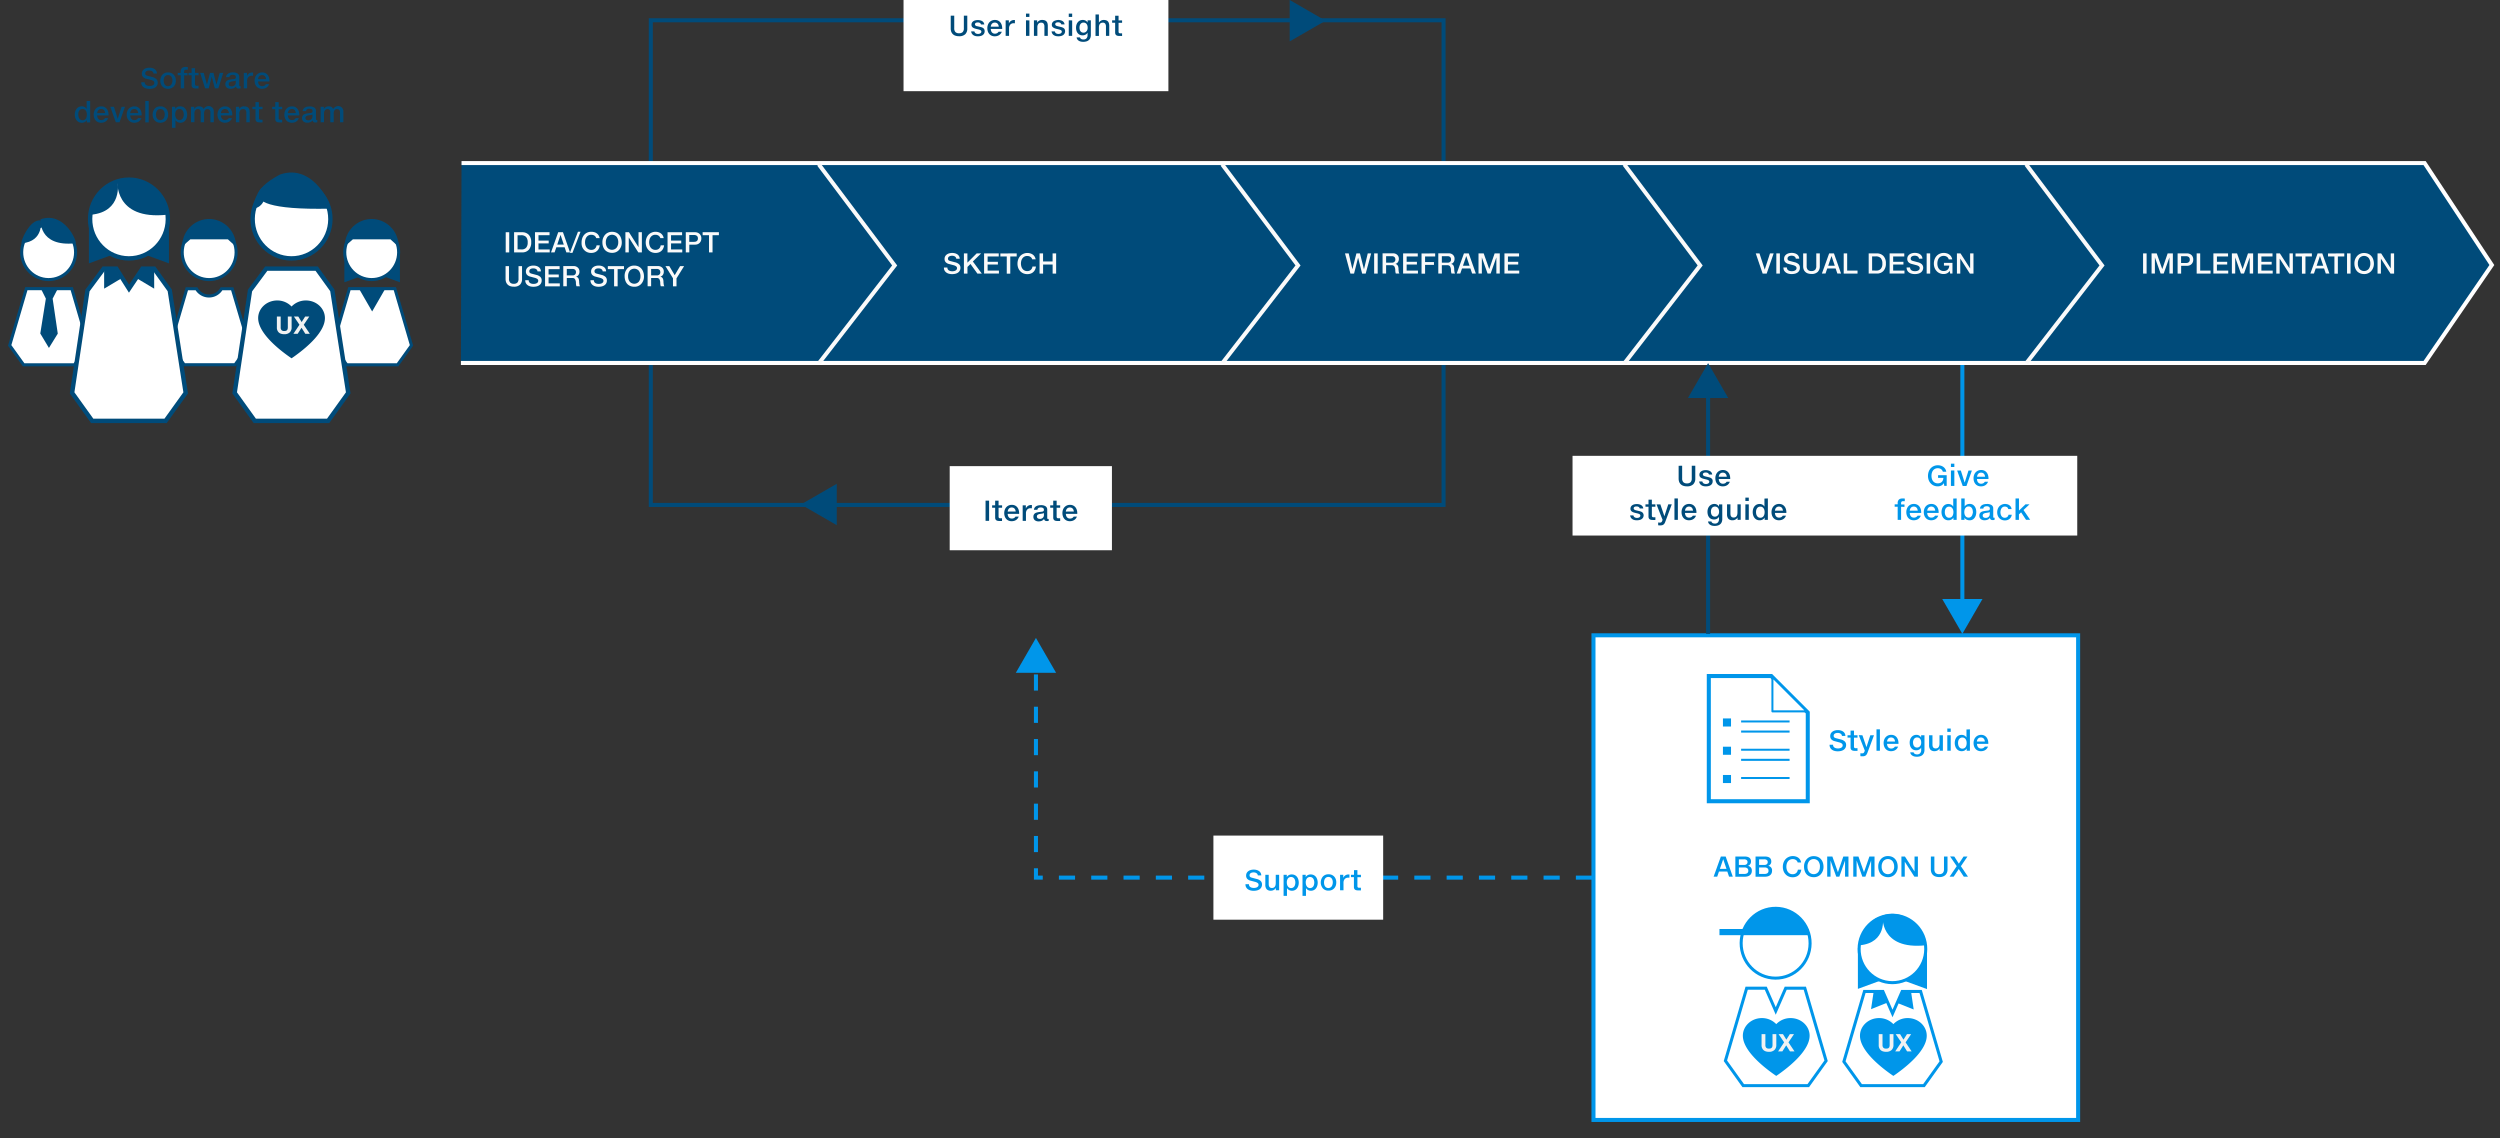 <svg id="Layer_1" data-name="Layer 1" xmlns="http://www.w3.org/2000/svg" viewBox="0 0 1238 563.77"><rect x="0" y="0" width="1238" height="563.77" fill="#333333" stroke="none"/><defs><style>.cls-1{fill:#0096ea;}.cls-13,.cls-15,.cls-2,.cls-3,.cls-4{fill:none;}.cls-14,.cls-15,.cls-16,.cls-2,.cls-4,.cls-6{stroke:#0096ea;}.cls-11,.cls-13,.cls-16,.cls-2,.cls-3,.cls-4,.cls-6,.cls-8,.cls-9{stroke-miterlimit:10;}.cls-11,.cls-13,.cls-2,.cls-3,.cls-4,.cls-6{stroke-width:2px;}.cls-3,.cls-8,.cls-9{stroke:#004b7a;}.cls-4{stroke-dasharray:8 8;}.cls-14,.cls-16,.cls-5,.cls-6,.cls-8,.cls-9{fill:#fff;}.cls-11,.cls-7{fill:#004b7a;}.cls-8{stroke-width:1.5px;}.cls-9{stroke-width:2.17px;}.cls-10{fill:#f1f2f2;}.cls-11{stroke:#fff;}.cls-12{fill:#fafafa;}.cls-13{stroke:#fafafa;}.cls-14,.cls-15{stroke-linejoin:round;}.cls-16{stroke-width:1.5px;}</style></defs><title>Design process</title><line class="cls-1" x1="971.76" y1="313.88" x2="971.76" y2="165.3"/><line class="cls-2" x1="971.76" y1="299.53" x2="971.76" y2="165.3"/><polygon class="cls-1" points="981.73 296.61 971.76 313.88 961.78 296.61 981.73 296.61"/><rect class="cls-3" x="322.27" y="10.04" width="392.58" height="240"/><polyline class="cls-4" points="804.37 434.6 513 434.6 513 330.25"/><polygon class="cls-1" points="522.98 333.17 513 315.9 503.03 333.17 522.98 333.17"/><rect class="cls-5" x="600.88" y="413.78" width="84.06" height="41.65"/><path class="cls-1" d="M624.94,438a2.76,2.76,0,0,1-.34,1.41,2.83,2.83,0,0,1-.91,1,4.12,4.12,0,0,1-1.32.55,6.92,6.92,0,0,1-1.56.17,6.05,6.05,0,0,1-1.59-.2,3.93,3.93,0,0,1-1.29-.6,2.9,2.9,0,0,1-.86-1,2.77,2.77,0,0,1-.31-1.34v-.12h1.72v.06a1.56,1.56,0,0,0,.19.79,1.64,1.64,0,0,0,.53.56,2.48,2.48,0,0,0,.78.33,4.22,4.22,0,0,0,1.85,0,2.41,2.41,0,0,0,.73-.29,1.53,1.53,0,0,0,.5-.48,1.24,1.24,0,0,0,.18-.68,1.08,1.08,0,0,0-.43-.89,3.81,3.81,0,0,0-1.36-.59l-2.15-.57a3.3,3.3,0,0,1-1.67-.91,2.34,2.34,0,0,1-.55-1.62,2.62,2.62,0,0,1,.3-1.28,2.76,2.76,0,0,1,.82-.92,3.75,3.75,0,0,1,1.2-.56,5.38,5.38,0,0,1,1.45-.19,5.49,5.49,0,0,1,1.38.17,3.78,3.78,0,0,1,1.19.53,2.7,2.7,0,0,1,.83.9,2.62,2.62,0,0,1,.32,1.27h-1.7a1.44,1.44,0,0,0-.18-.6,1.48,1.48,0,0,0-.43-.47,2.14,2.14,0,0,0-.64-.3,2.9,2.9,0,0,0-.83-.11,3.42,3.42,0,0,0-.78.08,2.06,2.06,0,0,0-.64.26,1.34,1.34,0,0,0-.44.45,1.23,1.23,0,0,0-.16.64,1.16,1.16,0,0,0,.08.46.93.93,0,0,0,.23.33,1.27,1.27,0,0,0,.36.23,3.56,3.56,0,0,0,.47.16l2.36.62a4.3,4.3,0,0,1,2,1A2.36,2.36,0,0,1,624.94,438Z"/><path class="cls-1" d="M631.8,440.87v-1.18h0a2.62,2.62,0,0,1-.46.6,2.66,2.66,0,0,1-.58.43,2.91,2.91,0,0,1-.68.27,3,3,0,0,1-.74.09,2.69,2.69,0,0,1-2.08-.73,3.28,3.28,0,0,1-.67-2.27V433.2h1.68v4.61a3.38,3.38,0,0,0,.09.81,1.6,1.6,0,0,0,.28.6,1.23,1.23,0,0,0,.5.38,2.12,2.12,0,0,0,1.59-.05,1.6,1.6,0,0,0,.58-.5,2.17,2.17,0,0,0,.33-.77,4.32,4.32,0,0,0,.11-1V433.2h1.68v7.67Z"/><path class="cls-1" d="M643.15,437.09a5.3,5.3,0,0,1-.09,1,4.85,4.85,0,0,1-.27.93,3.85,3.85,0,0,1-.46.83,3,3,0,0,1-.66.66,3,3,0,0,1-.85.43,3.36,3.36,0,0,1-1.06.16A3,3,0,0,1,639,441a2.82,2.82,0,0,1-.67-.26,2.67,2.67,0,0,1-.58-.42,2.37,2.37,0,0,1-.44-.58h0v3.88h-1.68V433.2h1.59v1.16h0a2.43,2.43,0,0,1,1-1,3,3,0,0,1,1.44-.34,3.36,3.36,0,0,1,1.53.33,3.12,3.12,0,0,1,1.08.88,3.86,3.86,0,0,1,.65,1.3A5.66,5.66,0,0,1,643.15,437.09Zm-1.69,0a4.56,4.56,0,0,0-.11-1,2.79,2.79,0,0,0-.35-.89,2,2,0,0,0-.65-.65,1.83,1.83,0,0,0-1-.25,1.87,1.87,0,0,0-1.57.71,3.3,3.3,0,0,0-.55,2,4.22,4.22,0,0,0,.12,1,2.74,2.74,0,0,0,.37.88,2,2,0,0,0,.66.63,1.93,1.93,0,0,0,2.54-.53,2.53,2.53,0,0,0,.39-.87A4.38,4.38,0,0,0,641.46,437Z"/><path class="cls-1" d="M652.53,437.09a5.3,5.3,0,0,1-.09,1,4.85,4.85,0,0,1-.27.93,3.85,3.85,0,0,1-.46.83,3,3,0,0,1-.66.66,3,3,0,0,1-.85.43,3.36,3.36,0,0,1-1.06.16,3,3,0,0,1-.73-.09,2.82,2.82,0,0,1-.67-.26,2.67,2.67,0,0,1-.58-.42,2.37,2.37,0,0,1-.44-.58h0v3.88H645V433.2h1.59v1.16h0a2.43,2.43,0,0,1,1-1,3,3,0,0,1,1.44-.34,3.36,3.36,0,0,1,1.53.33,3.12,3.12,0,0,1,1.08.88,3.86,3.86,0,0,1,.65,1.3A5.66,5.66,0,0,1,652.53,437.09Zm-1.69,0a4.56,4.56,0,0,0-.11-1,2.79,2.79,0,0,0-.35-.89,2,2,0,0,0-.65-.65,1.83,1.83,0,0,0-1-.25,1.87,1.87,0,0,0-1.57.71,3.3,3.3,0,0,0-.55,2,4.22,4.22,0,0,0,.12,1,2.74,2.74,0,0,0,.37.88,2,2,0,0,0,.66.63,1.93,1.93,0,0,0,2.54-.53,2.53,2.53,0,0,0,.39-.87A4.38,4.38,0,0,0,650.84,437Z"/><path class="cls-1" d="M661.72,437a4.78,4.78,0,0,1-.26,1.61,3.61,3.61,0,0,1-.79,1.29,3.46,3.46,0,0,1-1.21.85,4.07,4.07,0,0,1-1.59.29,3.64,3.64,0,0,1-2.78-1.12,4.59,4.59,0,0,1,0-5.85,3.62,3.62,0,0,1,2.79-1.12,3.68,3.68,0,0,1,2.8,1.12A4.13,4.13,0,0,1,661.72,437ZM660,437a4.18,4.18,0,0,0-.13-1.08,2.57,2.57,0,0,0-.4-.87,2,2,0,0,0-.68-.58,2.06,2.06,0,0,0-1-.21,2,2,0,0,0-.9.2,1.89,1.89,0,0,0-.67.56,2.61,2.61,0,0,0-.42.87,4.42,4.42,0,0,0,0,2.22,2.56,2.56,0,0,0,.41.87,2,2,0,0,0,.67.57,2,2,0,0,0,.92.21,2,2,0,0,0,.92-.21,2,2,0,0,0,.68-.57,2.61,2.61,0,0,0,.42-.87A4,4,0,0,0,660,437Z"/><path class="cls-1" d="M663.6,440.87V433.2h1.59v1.56h0a2.8,2.8,0,0,1,1-1.26,2.6,2.6,0,0,1,1.5-.46H668l.24,0v1.59l-.29,0h-.33a2.15,2.15,0,0,0-1.73.7,2.76,2.76,0,0,0-.59,1.83v3.71Z"/><path class="cls-1" d="M673.63,440.93l-.33,0h-.64a5.28,5.28,0,0,1-.86-.07,1.84,1.84,0,0,1-.7-.25,1.31,1.31,0,0,1-.47-.52,2,2,0,0,1-.17-.88v-4.85H669V433.2h1.5v-2.3h1.69v2.3h1.75v1.19h-1.75v4.34a1,1,0,0,0,.19.68.94.94,0,0,0,.69.21h.67l.19,0v1.33Z"/><rect class="cls-6" x="789.09" y="314.6" width="240" height="240"/><polygon class="cls-7" points="170.53 123.63 170.53 139.79 179.15 136.63 176.33 121.13 170.53 123.63"/><polygon class="cls-7" points="198.04 123.63 198.04 139.79 189.42 136.63 192.24 121.13 198.04 123.63"/><polygon class="cls-8" points="35.54 142.95 28.14 142.95 20.43 142.95 13.04 142.95 4.8 171.04 11.7 180.65 24.29 180.65 36.87 180.65 43.77 171.04 35.54 142.95"/><ellipse class="cls-8" cx="24.08" cy="124.95" rx="13.51" ry="13.34" transform="translate(-101.02 148.21) rotate(-89.63)"/><polygon class="cls-7" points="20.25 142.95 22.71 147.87 19.95 165.15 24.23 172.3 24.23 172.3 24.23 172.3 24.23 172.3 28.61 165.21 26.07 147.89 28.62 142.95 20.25 142.95"/><path class="cls-7" d="M20.1,108.59s-1.35,13.85,17.23,11.88C38.64,120.33,32.05,104.37,20.1,108.59Z"/><path class="cls-7" d="M20.19,109.22s1.76,10.25-9.32,11.25C9.56,120.59,14.71,108.08,20.19,109.22Z"/><polygon class="cls-8" points="195.54 142.95 188.14 142.95 180.43 142.95 173.03 142.95 164.81 171.04 171.7 180.65 184.29 180.65 196.87 180.65 203.77 171.04 195.54 142.95"/><ellipse class="cls-8" cx="184.08" cy="124.95" rx="13.51" ry="13.34" transform="translate(57.93 308.2) rotate(-89.63)"/><ellipse class="cls-8" cx="103.58" cy="124.95" rx="13.51" ry="13.34" transform="translate(-22.04 227.71) rotate(-89.63)"/><path class="cls-8" d="M115,143h-5.31a7.15,7.15,0,0,1-12.39,0H92.53L84.31,171l6.9,9.61h25.17l6.9-9.61Z"/><polygon class="cls-7" points="44.03 107.14 44.03 130.42 56.45 125.86 52.38 103.53 44.03 107.14"/><polygon class="cls-7" points="83.67 107.14 83.67 130.42 71.25 125.86 75.32 103.53 83.67 107.14"/><ellipse class="cls-9" cx="63.88" cy="108.47" rx="19.5" ry="19.25" transform="translate(-45.01 171.64) rotate(-89.63)"/><polygon class="cls-9" points="76.32 133.03 70.53 133.03 63.88 142.94 57.6 133.03 51.34 133.03 43.31 143.85 35.71 194.55 45.66 208.42 45.66 208.42 63.83 208.42 81.99 208.42 81.99 208.42 91.95 194.55 84.06 143.77 76.32 133.03"/><polyline class="cls-7" points="56.88 133.03 51.57 133.03 51.57 142.94 59.9 137.98"/><path class="cls-7" d="M58.16,89.43s-1.92,19.72,24.53,16.91C84.55,106.15,75.17,83.42,58.16,89.43Z"/><path class="cls-7" d="M58.28,90.33s2.51,14.6-13.27,16C43.15,106.51,50.49,88.7,58.28,90.33Z"/><polyline class="cls-7" points="71.04 133.03 76.35 133.03 76.35 142.94 68.02 137.98"/><ellipse class="cls-9" cx="144.38" cy="108.47" rx="19.5" ry="19.25" transform="translate(34.96 252.14) rotate(-89.63)"/><polygon class="cls-9" points="156.82 133.03 151.03 133.03 138.1 133.03 131.84 133.03 123.81 143.85 116.21 194.55 126.17 208.42 126.17 208.42 144.33 208.42 162.49 208.42 162.49 208.42 172.45 194.55 164.56 143.77 156.82 133.03"/><path class="cls-7" d="M138.66,86.43s-36.16,18.1,24.53,16.91C165.06,103.31,155.67,80.42,138.66,86.43Z"/><path class="cls-7" d="M131.63,92.45s1.19,9.93-6.27,10.9C124.48,103.46,127.94,91.34,131.63,92.45Z"/><path class="cls-7" d="M103.67,108.44a13.42,13.42,0,0,0-13.43,13.42c0,.22,4-3.34,4-3.34h18.62s4,3.68,4,3.52A13.42,13.42,0,0,0,103.67,108.44Z"/><path class="cls-7" d="M184.17,108.44a13.42,13.42,0,0,0-13.43,13.42c0,.22,4-3.34,4-3.34h18.62s4,3.68,4,3.52A13.42,13.42,0,0,0,184.17,108.44Z"/><polygon class="cls-7" points="190.8 142.95 184.29 154.24 177.77 142.95 190.8 142.95"/><path class="cls-7" d="M151.47,148.79a9.75,9.75,0,0,0-7.09,3,9.75,9.75,0,0,0-7.09-3c-5.22,0-9.45,3.91-9.45,8.74,0,6.76,8.59,14.15,14.18,18.24.87.64,1.67,1.2,2.35,1.66.68-.46,1.48-1,2.35-1.66,5.6-4.09,14.18-11.48,14.18-18.24C160.91,152.71,156.69,148.79,151.47,148.79Z"/><path class="cls-10" d="M139,156.73v5.38a1.9,1.9,0,0,0,.42,1.37,1.79,1.79,0,0,0,1.34.44,2.82,2.82,0,0,0,.79-.1,1.28,1.28,0,0,0,.55-.32,1.33,1.33,0,0,0,.32-.56,2.81,2.81,0,0,0,.11-.83v-5.38h1.88v5.38a3.29,3.29,0,0,1-.93,2.49,3.77,3.77,0,0,1-2.72.9,5.08,5.08,0,0,1-1.59-.23,3,3,0,0,1-1.14-.66,3.27,3.27,0,0,1-.92-2.5v-5.38Z"/><path class="cls-10" d="M147.7,156.73l1.68,2.74,1.74-2.74h2.06l-2.75,4.09,3,4.48h-2.24l-1.87-3-1.91,3h-2.12l3-4.49-2.76-4.08Z"/><path class="cls-7" d="M78.11,40.9a2.76,2.76,0,0,1-.34,1.41,2.83,2.83,0,0,1-.91,1,4.12,4.12,0,0,1-1.32.55A6.92,6.92,0,0,1,74,44a6.05,6.05,0,0,1-1.59-.2,3.93,3.93,0,0,1-1.29-.6,2.9,2.9,0,0,1-.86-1,2.77,2.77,0,0,1-.31-1.34v-.12h1.72v.06a1.56,1.56,0,0,0,.19.79,1.64,1.64,0,0,0,.53.56,2.48,2.48,0,0,0,.78.33,4.22,4.22,0,0,0,1.85,0,2.41,2.41,0,0,0,.73-.29,1.53,1.53,0,0,0,.5-.48,1.24,1.24,0,0,0,.18-.68,1.08,1.08,0,0,0-.43-.89,3.81,3.81,0,0,0-1.36-.59L72.46,39a3.3,3.3,0,0,1-1.67-.91,2.34,2.34,0,0,1-.55-1.62,2.62,2.62,0,0,1,.3-1.28,2.76,2.76,0,0,1,.82-.92,3.75,3.75,0,0,1,1.2-.56A5.38,5.38,0,0,1,74,33.53a5.49,5.49,0,0,1,1.38.17,3.78,3.78,0,0,1,1.19.53,2.7,2.7,0,0,1,.83.9,2.62,2.62,0,0,1,.32,1.27H76a1.44,1.44,0,0,0-.18-.6,1.48,1.48,0,0,0-.43-.47,2.14,2.14,0,0,0-.64-.3,2.9,2.9,0,0,0-.83-.11,3.42,3.42,0,0,0-.78.08,2.06,2.06,0,0,0-.64.26,1.34,1.34,0,0,0-.44.45,1.23,1.23,0,0,0-.16.64,1.16,1.16,0,0,0,.08.46.93.93,0,0,0,.23.33,1.27,1.27,0,0,0,.36.23,3.56,3.56,0,0,0,.47.16l2.36.62a4.3,4.3,0,0,1,2,1A2.36,2.36,0,0,1,78.11,40.9Z"/><path class="cls-7" d="M87.08,39.93a4.78,4.78,0,0,1-.26,1.61A3.61,3.61,0,0,1,86,42.83a3.46,3.46,0,0,1-1.21.85,4.07,4.07,0,0,1-1.59.29,3.64,3.64,0,0,1-2.78-1.12,4.59,4.59,0,0,1,0-5.85,3.62,3.62,0,0,1,2.79-1.12A3.68,3.68,0,0,1,86,37,4.13,4.13,0,0,1,87.08,39.93Zm-1.69,0a4.18,4.18,0,0,0-.13-1.08,2.57,2.57,0,0,0-.4-.87,2,2,0,0,0-.68-.58,2.06,2.06,0,0,0-1-.21,2,2,0,0,0-.9.2,1.89,1.89,0,0,0-.67.56,2.61,2.61,0,0,0-.42.87,4.42,4.42,0,0,0,0,2.22,2.56,2.56,0,0,0,.41.87,2,2,0,0,0,.67.57,2,2,0,0,0,.92.21,2,2,0,0,0,.92-.21,2,2,0,0,0,.68-.57,2.61,2.61,0,0,0,.42-.87A4,4,0,0,0,85.39,39.93Z"/><path class="cls-7" d="M91.21,37.27v6.48H89.52V37.27H88V36.08h1.49v-.59a2.31,2.31,0,0,1,.61-1.77,1.91,1.91,0,0,1,.74-.42,3.53,3.53,0,0,1,1.05-.14h.51l.61.05v1.3l-.22,0-.24,0h-.4a1,1,0,0,0-.76.24,1.17,1.17,0,0,0-.22.8v.59h1.68v1.19Z"/><path class="cls-7" d="M98.05,43.81l-.33,0h-.64a5.28,5.28,0,0,1-.86-.07,1.84,1.84,0,0,1-.7-.25,1.31,1.31,0,0,1-.47-.52,2,2,0,0,1-.17-.88V37.27h-1.5V36.08h1.5v-2.3h1.69v2.3h1.75v1.19H96.57v4.34a1,1,0,0,0,.19.68.94.94,0,0,0,.69.21h.67l.19,0v1.33Z"/><path class="cls-7" d="M100.88,36.08l1.61,5.83h0L104,36.08h1.7l1.5,5.82h0l1.61-5.82h1.74l-2.44,7.67H106.4L104.85,38h0l-1.5,5.75h-1.77L99.1,36.08Z"/><path class="cls-7" d="M119.13,43.75a4.34,4.34,0,0,1-.51.1l-.46,0a2.1,2.1,0,0,1-.49-.05,1.06,1.06,0,0,1-.39-.18,1,1,0,0,1-.28-.34,1.5,1.5,0,0,1-.14-.52h0a3.1,3.1,0,0,1-.53.54,2.65,2.65,0,0,1-.61.37,3.88,3.88,0,0,1-1.53.28,2.83,2.83,0,0,1-1.89-.59,2.06,2.06,0,0,1-.7-1.69,2,2,0,0,1,.7-1.65,2.47,2.47,0,0,1,.68-.37,5.5,5.5,0,0,1,.85-.23q.46-.09,1-.15l1-.12a2.51,2.51,0,0,0,.39-.08.92.92,0,0,0,.31-.16.69.69,0,0,0,.2-.26.92.92,0,0,0,.07-.38,1.15,1.15,0,0,0-.36-.92,2.47,2.47,0,0,0-2.39,0,1.16,1.16,0,0,0-.46.85h-1.69a2.35,2.35,0,0,1,.33-1,2.29,2.29,0,0,1,.73-.72A3.37,3.37,0,0,1,114,36a5.94,5.94,0,0,1,1.31-.14,4,4,0,0,1,2.39.58,1.93,1.93,0,0,1,.78,1.64v4.14a.55.55,0,0,0,.09.35.39.39,0,0,0,.32.11H119l.15,0Zm-2.39-3.9h0a1.11,1.11,0,0,1-.64.27l-.56.1-.76.12a2.58,2.58,0,0,0-1.15.43,1,1,0,0,0-.37.84,1,1,0,0,0,.43.89,1.73,1.73,0,0,0,1,.28,2.09,2.09,0,0,0,1.48-.51,1.85,1.85,0,0,0,.57-1.45Z"/><path class="cls-7" d="M120.73,43.75V36.08h1.59v1.56h0a2.8,2.8,0,0,1,1-1.26,2.6,2.6,0,0,1,1.5-.46h.25l.24,0v1.59l-.29,0h-.33a2.15,2.15,0,0,0-1.73.7,2.76,2.76,0,0,0-.59,1.83v3.71Z"/><path class="cls-7" d="M129.84,35.88a3.5,3.5,0,0,1,1.57.33,3.25,3.25,0,0,1,1.12.9,3.89,3.89,0,0,1,.68,1.32,5.55,5.55,0,0,1,.23,1.6v.31h-5.66a3.24,3.24,0,0,0,.16.95,2.22,2.22,0,0,0,.4.73,1.81,1.81,0,0,0,.63.48,2,2,0,0,0,.84.17,2.22,2.22,0,0,0,1.14-.27,2,2,0,0,0,.71-.7h1.59a3.57,3.57,0,0,1-.53.95,3.31,3.31,0,0,1-.77.72,3.53,3.53,0,0,1-1,.45,4.28,4.28,0,0,1-1.18.16,3.83,3.83,0,0,1-1.55-.3,3.28,3.28,0,0,1-1.16-.84,3.7,3.7,0,0,1-.73-1.28,5,5,0,0,1-.25-1.63,4.73,4.73,0,0,1,.25-1.55,3.85,3.85,0,0,1,.73-1.29,3.54,3.54,0,0,1,1.18-.88A3.68,3.68,0,0,1,129.84,35.88Zm1.91,3.32a3.24,3.24,0,0,0-.19-.82,2,2,0,0,0-.39-.64,1.68,1.68,0,0,0-.59-.41,2.23,2.23,0,0,0-1.6,0,1.76,1.76,0,0,0-.6.42,2.08,2.08,0,0,0-.4.64,3,3,0,0,0-.2.82Z"/><path class="cls-7" d="M44.64,50v10.6H43V59.41h0a2.44,2.44,0,0,1-.43.58,2.52,2.52,0,0,1-.57.43,2.85,2.85,0,0,1-.69.27,3.31,3.31,0,0,1-.78.09A3.17,3.17,0,0,1,39,60.44a3.21,3.21,0,0,1-1.08-.9,3.94,3.94,0,0,1-.65-1.3,5.47,5.47,0,0,1-.22-1.56,5.28,5.28,0,0,1,.21-1.47,3.9,3.9,0,0,1,.63-1.28A3.21,3.21,0,0,1,39,53a3.39,3.39,0,0,1,2.24-.26,2.88,2.88,0,0,1,.67.25,2.39,2.39,0,0,1,1,1h0V50Zm-5.87,6.75a4.23,4.23,0,0,0,.11,1,2.84,2.84,0,0,0,.37.89,2.09,2.09,0,0,0,.65.66,1.75,1.75,0,0,0,1,.26,2,2,0,0,0,.92-.2,1.84,1.84,0,0,0,.67-.57,2.64,2.64,0,0,0,.4-.87A4.28,4.28,0,0,0,43,56.71a4.36,4.36,0,0,0-.11-1,2.7,2.7,0,0,0-.37-.87,2,2,0,0,0-.66-.63,1.91,1.91,0,0,0-1-.24,1.81,1.81,0,0,0-1,.24,2,2,0,0,0-.65.62,2.76,2.76,0,0,0-.37.88A4.57,4.57,0,0,0,38.77,56.71Z"/><path class="cls-7" d="M50.16,52.68a3.5,3.5,0,0,1,1.57.33,3.25,3.25,0,0,1,1.12.9,3.89,3.89,0,0,1,.68,1.32,5.55,5.55,0,0,1,.23,1.6v.31H48.1a3.24,3.24,0,0,0,.16.95,2.22,2.22,0,0,0,.4.73,1.81,1.81,0,0,0,.63.48,2,2,0,0,0,.84.17,2.22,2.22,0,0,0,1.14-.27,2,2,0,0,0,.71-.7h1.59a3.57,3.57,0,0,1-.53.95,3.31,3.31,0,0,1-.77.72,3.53,3.53,0,0,1-1,.45,4.28,4.28,0,0,1-1.18.16,3.83,3.83,0,0,1-1.55-.3,3.28,3.28,0,0,1-1.16-.84,3.7,3.7,0,0,1-.73-1.28,5,5,0,0,1-.25-1.63,4.73,4.73,0,0,1,.25-1.55,3.85,3.85,0,0,1,.73-1.29A3.54,3.54,0,0,1,48.58,53,3.68,3.68,0,0,1,50.16,52.68ZM52.07,56a3.24,3.24,0,0,0-.19-.82,2,2,0,0,0-.39-.64,1.68,1.68,0,0,0-.59-.41,2.23,2.23,0,0,0-1.6,0,1.76,1.76,0,0,0-.6.42,2.08,2.08,0,0,0-.4.64,3,3,0,0,0-.2.82Z"/><path class="cls-7" d="M56.4,52.88l1.91,6h0l1.89-6h1.68l-2.69,7.67H57.36l-2.75-7.67Z"/><path class="cls-7" d="M66.54,52.68a3.5,3.5,0,0,1,1.57.33,3.25,3.25,0,0,1,1.12.9,3.89,3.89,0,0,1,.68,1.32,5.55,5.55,0,0,1,.23,1.6v.31H64.48a3.24,3.24,0,0,0,.16.95,2.22,2.22,0,0,0,.4.73,1.81,1.81,0,0,0,.63.48,2,2,0,0,0,.84.17,2.22,2.22,0,0,0,1.14-.27,2,2,0,0,0,.71-.7H70a3.57,3.57,0,0,1-.53.95,3.31,3.31,0,0,1-.77.72,3.53,3.53,0,0,1-1,.45,4.28,4.28,0,0,1-1.18.16,3.83,3.83,0,0,1-1.55-.3,3.28,3.28,0,0,1-1.16-.84A3.7,3.7,0,0,1,63,58.36a5,5,0,0,1-.25-1.63A4.73,4.73,0,0,1,63,55.18a3.85,3.85,0,0,1,.73-1.29A3.54,3.54,0,0,1,65,53,3.68,3.68,0,0,1,66.54,52.68ZM68.45,56a3.24,3.24,0,0,0-.19-.82,2,2,0,0,0-.39-.64,1.68,1.68,0,0,0-.59-.41,2.23,2.23,0,0,0-1.6,0,1.76,1.76,0,0,0-.6.42,2.08,2.08,0,0,0-.4.64,3,3,0,0,0-.2.82Z"/><path class="cls-7" d="M73.64,50v10.6H71.95V50Z"/><path class="cls-7" d="M83.27,56.73A4.78,4.78,0,0,1,83,58.34a3.61,3.61,0,0,1-.79,1.29,3.46,3.46,0,0,1-1.21.85,4.07,4.07,0,0,1-1.59.29,3.64,3.64,0,0,1-2.78-1.12,4.59,4.59,0,0,1,0-5.85,3.62,3.62,0,0,1,2.79-1.12,3.68,3.68,0,0,1,2.8,1.12A4.13,4.13,0,0,1,83.27,56.73Zm-1.69,0a4.18,4.18,0,0,0-.13-1.08,2.57,2.57,0,0,0-.4-.87,2,2,0,0,0-.68-.58,2.06,2.06,0,0,0-1-.21,2,2,0,0,0-.9.2,1.89,1.89,0,0,0-.67.56,2.61,2.61,0,0,0-.42.87,4.42,4.42,0,0,0,0,2.22,2.56,2.56,0,0,0,.41.87,2,2,0,0,0,.67.57,2,2,0,0,0,.92.21,2,2,0,0,0,.92-.21,2,2,0,0,0,.68-.57,2.61,2.61,0,0,0,.42-.87A4,4,0,0,0,81.58,56.73Z"/><path class="cls-7" d="M92.69,56.77a5.3,5.3,0,0,1-.09,1,4.85,4.85,0,0,1-.27.93,3.85,3.85,0,0,1-.46.83,3,3,0,0,1-.66.66,3,3,0,0,1-.85.43,3.36,3.36,0,0,1-1.06.16,3,3,0,0,1-.73-.09,2.82,2.82,0,0,1-.67-.26,2.67,2.67,0,0,1-.58-.42,2.37,2.37,0,0,1-.44-.58h0V63.3H85.15V52.88h1.59V54h0a2.43,2.43,0,0,1,1-1,3,3,0,0,1,1.44-.34,3.36,3.36,0,0,1,1.53.33,3.12,3.12,0,0,1,1.08.88,3.86,3.86,0,0,1,.65,1.3A5.66,5.66,0,0,1,92.69,56.77Zm-1.69,0a4.56,4.56,0,0,0-.11-1,2.79,2.79,0,0,0-.35-.89,2,2,0,0,0-.65-.65,1.83,1.83,0,0,0-1-.25,1.87,1.87,0,0,0-1.57.71,3.3,3.3,0,0,0-.55,2,4.22,4.22,0,0,0,.12,1,2.74,2.74,0,0,0,.37.88,2,2,0,0,0,.66.63,1.93,1.93,0,0,0,2.54-.53,2.53,2.53,0,0,0,.39-.87A4.38,4.38,0,0,0,91,56.73Z"/><path class="cls-7" d="M104.2,60.55V55.84a4,4,0,0,0-.06-.72,1.47,1.47,0,0,0-.23-.57,1.11,1.11,0,0,0-.45-.38,1.73,1.73,0,0,0-.74-.14,1.45,1.45,0,0,0-1.24.55,2.67,2.67,0,0,0-.41,1.61v4.36H99.38V55.65a1.92,1.92,0,0,0-.32-1.21A1.28,1.28,0,0,0,98,54a1.56,1.56,0,0,0-1.26.56,2.33,2.33,0,0,0-.47,1.52v4.44H94.58V52.88h1.59V54h0a2.7,2.7,0,0,1,2.41-1.34A2.64,2.64,0,0,1,100,53a2,2,0,0,1,.82,1,2.85,2.85,0,0,1,1-1,2.57,2.57,0,0,1,4.05,2.31v5.22Z"/><path class="cls-7" d="M111.47,52.68A3.5,3.5,0,0,1,113,53a3.25,3.25,0,0,1,1.12.9,3.89,3.89,0,0,1,.68,1.32,5.55,5.55,0,0,1,.23,1.6v.31H109.4a3.24,3.24,0,0,0,.16.95,2.22,2.22,0,0,0,.4.73,1.81,1.81,0,0,0,.63.48,2,2,0,0,0,.84.17,2.22,2.22,0,0,0,1.14-.27,2,2,0,0,0,.71-.7h1.59a3.57,3.57,0,0,1-.53.95,3.31,3.31,0,0,1-.77.72,3.53,3.53,0,0,1-1,.45,4.28,4.28,0,0,1-1.18.16,3.83,3.83,0,0,1-1.55-.3,3.28,3.28,0,0,1-1.16-.84,3.7,3.7,0,0,1-.73-1.28,5,5,0,0,1-.25-1.63,4.73,4.73,0,0,1,.25-1.55,3.85,3.85,0,0,1,.73-1.29,3.54,3.54,0,0,1,1.18-.88A3.68,3.68,0,0,1,111.47,52.68ZM113.37,56a3.24,3.24,0,0,0-.19-.82,2,2,0,0,0-.39-.64,1.68,1.68,0,0,0-.59-.41,2.23,2.23,0,0,0-1.6,0,1.76,1.76,0,0,0-.6.42,2.08,2.08,0,0,0-.4.64,3,3,0,0,0-.2.82Z"/><path class="cls-7" d="M120.86,52.68a3.78,3.78,0,0,1,1.28.19,2.11,2.11,0,0,1,.87.57,2.27,2.27,0,0,1,.49.94,5,5,0,0,1,.15,1.31v4.87H122V56a2.47,2.47,0,0,0-.37-1.48,1.39,1.39,0,0,0-1.2-.5,1.72,1.72,0,0,0-1.44.6,2.66,2.66,0,0,0-.48,1.7v4.23h-1.68V52.88h1.61V54h0a2.52,2.52,0,0,1,.43-.58,2.56,2.56,0,0,1,.56-.43,2.73,2.73,0,0,1,.66-.27A3,3,0,0,1,120.86,52.68Z"/><path class="cls-7" d="M129.69,60.61l-.33,0h-.64a5.28,5.28,0,0,1-.86-.07,1.84,1.84,0,0,1-.7-.25,1.31,1.31,0,0,1-.47-.52,2,2,0,0,1-.17-.88V54.07H125V52.88h1.5v-2.3h1.69v2.3H130v1.19h-1.75v4.34a1,1,0,0,0,.19.68.94.94,0,0,0,.69.21h.67l.19,0v1.33Z"/><path class="cls-7" d="M139.47,60.61l-.33,0h-.64a5.28,5.28,0,0,1-.86-.07,1.84,1.84,0,0,1-.7-.25,1.31,1.31,0,0,1-.47-.52,2,2,0,0,1-.17-.88V54.07h-1.5V52.88h1.5v-2.3H138v2.3h1.75v1.19H138v4.34a1,1,0,0,0,.19.68.94.94,0,0,0,.69.21h.67l.19,0v1.33Z"/><path class="cls-7" d="M144.6,52.68a3.5,3.5,0,0,1,1.57.33,3.25,3.25,0,0,1,1.12.9,3.89,3.89,0,0,1,.68,1.32,5.55,5.55,0,0,1,.23,1.6v.31h-5.66a3.24,3.24,0,0,0,.16.95,2.22,2.22,0,0,0,.4.73,1.81,1.81,0,0,0,.63.48,2,2,0,0,0,.84.17,2.22,2.22,0,0,0,1.14-.27,2,2,0,0,0,.71-.7H148a3.57,3.57,0,0,1-.53.95,3.31,3.31,0,0,1-.77.72,3.53,3.53,0,0,1-1,.45,4.28,4.28,0,0,1-1.18.16,3.83,3.83,0,0,1-1.55-.3,3.28,3.28,0,0,1-1.16-.84,3.7,3.7,0,0,1-.73-1.28,5,5,0,0,1-.25-1.63,4.73,4.73,0,0,1,.25-1.55,3.85,3.85,0,0,1,.73-1.29A3.54,3.54,0,0,1,143,53,3.68,3.68,0,0,1,144.6,52.68ZM146.51,56a3.24,3.24,0,0,0-.19-.82,2,2,0,0,0-.39-.64,1.68,1.68,0,0,0-.59-.41,2.23,2.23,0,0,0-1.6,0,1.76,1.76,0,0,0-.6.42,2.08,2.08,0,0,0-.4.64,3,3,0,0,0-.2.82Z"/><path class="cls-7" d="M157.11,60.55a4.34,4.34,0,0,1-.51.1l-.46,0a2.1,2.1,0,0,1-.49-.05,1.06,1.06,0,0,1-.39-.18,1,1,0,0,1-.28-.34,1.5,1.5,0,0,1-.14-.52h0a3.1,3.1,0,0,1-.53.54,2.65,2.65,0,0,1-.61.37,3.88,3.88,0,0,1-1.53.28,2.83,2.83,0,0,1-1.89-.59,2.06,2.06,0,0,1-.7-1.69,2,2,0,0,1,.7-1.65,2.47,2.47,0,0,1,.68-.37,5.5,5.5,0,0,1,.85-.23q.46-.09,1-.15l1-.12a2.51,2.51,0,0,0,.39-.08.92.92,0,0,0,.31-.16.69.69,0,0,0,.2-.26.92.92,0,0,0,.07-.38,1.15,1.15,0,0,0-.36-.92,2.47,2.47,0,0,0-2.39,0,1.16,1.16,0,0,0-.46.85h-1.69a2.35,2.35,0,0,1,.33-1,2.29,2.29,0,0,1,.73-.72,3.37,3.37,0,0,1,1.05-.42,5.94,5.94,0,0,1,1.31-.14,4,4,0,0,1,2.39.58,1.93,1.93,0,0,1,.78,1.64V59a.55.55,0,0,0,.09.35.39.39,0,0,0,.32.11H157l.15,0Zm-2.39-3.9h0a1.11,1.11,0,0,1-.64.27l-.56.1-.76.12a2.58,2.58,0,0,0-1.15.43,1,1,0,0,0-.37.84,1,1,0,0,0,.43.89,1.73,1.73,0,0,0,1,.28,2.09,2.09,0,0,0,1.48-.51,1.85,1.85,0,0,0,.57-1.45Z"/><path class="cls-7" d="M168.38,60.55V55.84a4,4,0,0,0-.06-.72,1.47,1.47,0,0,0-.23-.57,1.11,1.11,0,0,0-.45-.38,1.73,1.73,0,0,0-.74-.14,1.45,1.45,0,0,0-1.24.55,2.67,2.67,0,0,0-.41,1.61v4.36h-1.69V55.65a1.92,1.92,0,0,0-.32-1.21,1.28,1.28,0,0,0-1.06-.41,1.56,1.56,0,0,0-1.26.56,2.33,2.33,0,0,0-.47,1.52v4.44h-1.69V52.88h1.59V54h0a2.7,2.7,0,0,1,2.41-1.34,2.64,2.64,0,0,1,1.4.35,2,2,0,0,1,.82,1,2.85,2.85,0,0,1,1-1,2.57,2.57,0,0,1,4.05,2.31v5.22Z"/><polyline class="cls-11" points="228.24 179.75 789.66 179.75 871.95 179.75 1200.66 179.75 1233.97 131.24 1200.66 80.75 871.95 80.75 789.66 80.75 228.55 80.75"/><path class="cls-12" d="M667.87,125.48l1.83,7.81h0l2-7.81h1.74l2,7.86h0l1.87-7.86H679l-2.71,10h-1.76l-2-7.88h0l-2,7.88h-1.8l-2.69-10Z"/><path class="cls-12" d="M682.23,125.48v10h-1.75v-10Z"/><path class="cls-12" d="M692.71,128.19a2.67,2.67,0,0,1-.58,1.79,2.07,2.07,0,0,1-.5.43,2.9,2.9,0,0,1-.64.29v0a2,2,0,0,1,.69.29,1.64,1.64,0,0,1,.46.48,2.26,2.26,0,0,1,.29.73,6,6,0,0,1,.11.8c0,.28,0,.56.05.85a5.67,5.67,0,0,0,.11.87,1.94,1.94,0,0,0,.28.72h-1.78a5.15,5.15,0,0,1-.26-1.57,3.72,3.72,0,0,0-.53-2.06,1.58,1.58,0,0,0-1.24-.47H686.4v4.1h-1.75v-10h5.15a3,3,0,0,1,2.08.74A2.52,2.52,0,0,1,692.71,128.19Zm-1.75.28a1.53,1.53,0,0,0-.44-1.2,1.82,1.82,0,0,0-1.25-.4H686.4v3.21h2.87a1.77,1.77,0,0,0,1.19-.38A1.51,1.51,0,0,0,691,128.46Z"/><path class="cls-12" d="M702.08,125.49V127h-5.51v2.66h5.09V131h-5.09v3h5.6v1.47h-7.35v-10Z"/><path class="cls-12" d="M710.7,125.48V127h-5v2.78h4.4v1.39h-4.4v4.36h-1.75v-10Z"/><path class="cls-12" d="M720.29,128.19a2.67,2.67,0,0,1-.58,1.79,2.07,2.07,0,0,1-.5.43,2.9,2.9,0,0,1-.64.29v0a2,2,0,0,1,.69.29,1.64,1.64,0,0,1,.46.48,2.26,2.26,0,0,1,.29.73,6,6,0,0,1,.11.8c0,.28,0,.56.05.85a5.67,5.67,0,0,0,.11.87,1.94,1.94,0,0,0,.28.72h-1.78a5.15,5.15,0,0,1-.26-1.57,3.72,3.72,0,0,0-.53-2.06,1.58,1.58,0,0,0-1.24-.47H714v4.1h-1.75v-10h5.15a3,3,0,0,1,2.08.74A2.52,2.52,0,0,1,720.29,128.19Zm-1.75.28a1.53,1.53,0,0,0-.44-1.2,1.82,1.82,0,0,0-1.25-.4H714v3.21h2.87a1.77,1.77,0,0,0,1.19-.38A1.51,1.51,0,0,0,718.54,128.46Z"/><path class="cls-12" d="M729,135.47l-.86-2.54H724l-.87,2.54h-1.78l3.6-10h2.37l3.53,10Zm-2.9-8.69h0l-1.64,4.81h3.26Z"/><path class="cls-12" d="M741,135.47v-8h0l-2.84,8h-1.51l-2.84-8h0v8h-1.65v-10h2.56l2.75,7.79h0l2.68-7.79h2.54v10Z"/><path class="cls-12" d="M752.24,125.49V127h-5.51v2.66h5.09V131h-5.09v3h5.6v1.47H745v-10Z"/><path class="cls-12" d="M871.3,125.48l2.6,8h0l2.6-8h1.82l-3.46,10h-2l-3.41-10Z"/><path class="cls-12" d="M881.39,125.48v10h-1.75v-10Z"/><path class="cls-12" d="M891.3,132.62A2.76,2.76,0,0,1,891,134a2.83,2.83,0,0,1-.91,1,4.12,4.12,0,0,1-1.32.55,6.91,6.91,0,0,1-1.56.17,6.1,6.1,0,0,1-1.59-.2,3.91,3.91,0,0,1-1.29-.6,2.9,2.9,0,0,1-.86-1,2.77,2.77,0,0,1-.31-1.34v-.12h1.72v.06a1.55,1.55,0,0,0,.19.79,1.63,1.63,0,0,0,.53.56,2.48,2.48,0,0,0,.78.33,4.22,4.22,0,0,0,1.85,0,2.39,2.39,0,0,0,.73-.29,1.53,1.53,0,0,0,.5-.48,1.25,1.25,0,0,0,.18-.68,1.08,1.08,0,0,0-.43-.88,3.78,3.78,0,0,0-1.36-.59l-2.15-.57a3.31,3.31,0,0,1-1.67-.91,2.35,2.35,0,0,1-.55-1.62,2.62,2.62,0,0,1,.3-1.28,2.75,2.75,0,0,1,.82-.92,3.73,3.73,0,0,1,1.2-.56,5.35,5.35,0,0,1,1.45-.19,5.5,5.5,0,0,1,1.38.17,3.82,3.82,0,0,1,1.19.53,2.7,2.7,0,0,1,.83.9,2.61,2.61,0,0,1,.33,1.27h-1.7a1.45,1.45,0,0,0-.18-.6,1.48,1.48,0,0,0-.43-.47,2.17,2.17,0,0,0-.64-.3,2.93,2.93,0,0,0-.83-.11,3.41,3.41,0,0,0-.78.09,2,2,0,0,0-.64.26,1.32,1.32,0,0,0-.44.45,1.22,1.22,0,0,0-.16.64,1.17,1.17,0,0,0,.08.46.94.94,0,0,0,.23.33,1.27,1.27,0,0,0,.36.22,3.6,3.6,0,0,0,.47.16l2.36.62a4.32,4.32,0,0,1,2,1A2.37,2.37,0,0,1,891.3,132.62Z"/><path class="cls-12" d="M894.66,125.48v6.27a2.65,2.65,0,0,0,.57,1.86,2.36,2.36,0,0,0,1.8.61,2.42,2.42,0,0,0,1.81-.59,2.61,2.61,0,0,0,.58-1.87v-6.28h1.75v6.34a3.83,3.83,0,0,1-1.05,2.84,4.21,4.21,0,0,1-3.08,1,5.63,5.63,0,0,1-1.77-.26,3.26,3.26,0,0,1-2.1-2,4.69,4.69,0,0,1-.25-1.58v-6.34Z"/><path class="cls-12" d="M909.86,135.47l-.86-2.54h-4.14l-.87,2.54H902.2l3.6-10h2.37l3.53,10Zm-2.9-8.69h0l-1.64,4.81h3.26Z"/><path class="cls-12" d="M914.72,125.48V134h5.13v1.48H913v-10Z"/><path class="cls-12" d="M929.33,125.48a4.45,4.45,0,0,1,3.32,1.26,5.1,5.1,0,0,1,1.24,3.7,5.23,5.23,0,0,1-1.23,3.74,4.32,4.32,0,0,1-3.29,1.29h-4v-10Zm-.2,8.52a2.9,2.9,0,0,0,2.21-.83,3.66,3.66,0,0,0,.8-2.6,3.91,3.91,0,0,0-.81-2.76,3.29,3.29,0,0,0-2.5-.85h-1.76v7Z"/><path class="cls-12" d="M943,125.49V127h-5.51v2.66h5.09V131h-5.09v3h5.6v1.47h-7.35v-10Z"/><path class="cls-12" d="M952.36,132.62A2.76,2.76,0,0,1,952,134a2.83,2.83,0,0,1-.91,1,4.12,4.12,0,0,1-1.32.55,6.91,6.91,0,0,1-1.56.17,6.1,6.1,0,0,1-1.59-.2,3.91,3.91,0,0,1-1.29-.6,2.9,2.9,0,0,1-.86-1,2.77,2.77,0,0,1-.31-1.34v-.12h1.72v.06a1.55,1.55,0,0,0,.19.79,1.63,1.63,0,0,0,.53.56,2.48,2.48,0,0,0,.78.33,4.22,4.22,0,0,0,1.85,0,2.39,2.39,0,0,0,.73-.29,1.53,1.53,0,0,0,.5-.48,1.25,1.25,0,0,0,.18-.68,1.08,1.08,0,0,0-.43-.88,3.78,3.78,0,0,0-1.36-.59l-2.15-.57a3.31,3.31,0,0,1-1.67-.91,2.35,2.35,0,0,1-.55-1.62,2.62,2.62,0,0,1,.3-1.28,2.75,2.75,0,0,1,.82-.92,3.73,3.73,0,0,1,1.2-.56,5.35,5.35,0,0,1,1.45-.19,5.5,5.5,0,0,1,1.38.17,3.82,3.82,0,0,1,1.19.53,2.7,2.7,0,0,1,.83.9,2.61,2.61,0,0,1,.33,1.27h-1.7a1.45,1.45,0,0,0-.18-.6,1.48,1.48,0,0,0-.43-.47,2.17,2.17,0,0,0-.64-.3,2.93,2.93,0,0,0-.83-.11,3.41,3.41,0,0,0-.78.09,2,2,0,0,0-.64.26,1.32,1.32,0,0,0-.44.45,1.22,1.22,0,0,0-.16.64,1.17,1.17,0,0,0,.08.46.94.94,0,0,0,.23.33,1.27,1.27,0,0,0,.36.22,3.6,3.6,0,0,0,.47.16l2.36.62a4.32,4.32,0,0,1,2,1A2.37,2.37,0,0,1,952.36,132.62Z"/><path class="cls-12" d="M955.83,125.48v10h-1.75v-10Z"/><path class="cls-12" d="M962.56,125.25a5.15,5.15,0,0,1,1.5.21,4.13,4.13,0,0,1,1.26.63,3.58,3.58,0,0,1,.92,1,3.82,3.82,0,0,1,.5,1.37H965a2.16,2.16,0,0,0-.33-.74,2.23,2.23,0,0,0-.55-.55,2.47,2.47,0,0,0-.73-.34,3.23,3.23,0,0,0-.88-.12,2.93,2.93,0,0,0-1.37.3,2.79,2.79,0,0,0-1,.82,3.58,3.58,0,0,0-.57,1.2,5.53,5.53,0,0,0-.19,1.46,5.43,5.43,0,0,0,.17,1.37,3.59,3.59,0,0,0,.55,1.19,2.88,2.88,0,0,0,1,.84,2.91,2.91,0,0,0,1.41.32,3.28,3.28,0,0,0,1.12-.18,2.38,2.38,0,0,0,.85-.53,2.45,2.45,0,0,0,.56-.85,3.5,3.5,0,0,0,.24-1.14h-2.64v-1.34h4.22v5.29h-1.15l-.18-1.37h0a3.42,3.42,0,0,1-1.3,1.22,3.76,3.76,0,0,1-1.73.39,4.82,4.82,0,0,1-2-.4,4.46,4.46,0,0,1-1.51-1.09,4.89,4.89,0,0,1-1-1.65,6.08,6.08,0,0,1-.34-2.06,6.3,6.3,0,0,1,.33-2,4.9,4.9,0,0,1,.95-1.67,4.51,4.51,0,0,1,1.52-1.13A4.84,4.84,0,0,1,962.56,125.25Z"/><path class="cls-12" d="M970.85,125.48l4.76,7.42h0v-7.42h1.66v10h-1.78l-4.76-7.42h0v7.42h-1.66v-10Z"/><path class="cls-12" d="M1063,125.48v10h-1.75v-10Z"/><path class="cls-12" d="M1074.3,135.47v-8h0l-2.84,8h-1.51l-2.84-8h0v8h-1.65v-10H1068l2.75,7.79h0l2.68-7.79H1076v10Z"/><path class="cls-12" d="M1086.09,128.56a3,3,0,0,1-.87,2.24,2.93,2.93,0,0,1-1,.63,3.89,3.89,0,0,1-1.32.21h-2.8v3.84h-1.75v-10h4.55a3.26,3.26,0,0,1,2.34.84A2.93,2.93,0,0,1,1086.09,128.56Zm-1.71,0a1.59,1.59,0,0,0-.49-1.27,2.3,2.3,0,0,0-1.53-.42h-2.29v3.38h2.33a3.22,3.22,0,0,0,.84-.1,1.49,1.49,0,0,0,1.13-1.59Z"/><path class="cls-12" d="M1089.54,125.48V134h5.13v1.48h-6.88v-10Z"/><path class="cls-12" d="M1103.33,125.49V127h-5.51v2.66h5.09V131h-5.09v3h5.6v1.47h-7.35v-10Z"/><path class="cls-12" d="M1114.06,135.47v-8h0l-2.84,8h-1.51l-2.84-8h0v8h-1.65v-10h2.56l2.75,7.79h0l2.68-7.79h2.54v10Z"/><path class="cls-12" d="M1125.35,125.49V127h-5.51v2.66h5.09V131h-5.09v3h5.6v1.47h-7.35v-10Z"/><path class="cls-12" d="M1129,125.48l4.76,7.42h0v-7.42h1.66v10h-1.78l-4.76-7.42h0v7.42h-1.66v-10Z"/><path class="cls-12" d="M1144.84,125.48V127h-3.18v8.52h-1.74V127h-3.17v-1.48Z"/><path class="cls-12" d="M1151.74,135.47l-.86-2.54h-4.14l-.87,2.54h-1.78l3.6-10H1150l3.53,10Zm-2.9-8.69h0l-1.64,4.81h3.26Z"/><path class="cls-12" d="M1160.89,125.48V127h-3.18v8.52H1156V127h-3.17v-1.48Z"/><path class="cls-12" d="M1164,125.48v10h-1.75v-10Z"/><path class="cls-12" d="M1175.55,130.5a5.4,5.4,0,0,1-1.33,3.73,4.49,4.49,0,0,1-3.51,1.48,5.11,5.11,0,0,1-1.91-.34,4.48,4.48,0,0,1-1.54-1,4.7,4.7,0,0,1-1-1.7,6.25,6.25,0,0,1-.35-2.11,5.46,5.46,0,0,1,1.33-3.78,4.49,4.49,0,0,1,3.52-1.48,5.16,5.16,0,0,1,1.91.35,4.16,4.16,0,0,1,1.54,1.07,4.7,4.7,0,0,1,1,1.73A6.63,6.63,0,0,1,1175.55,130.5Zm-1.76,0a4.3,4.3,0,0,0-.82-2.73,3,3,0,0,0-4.55,0,4.32,4.32,0,0,0-.81,2.73,4.23,4.23,0,0,0,.81,2.67,3,3,0,0,0,4.56,0A4.27,4.27,0,0,0,1173.79,130.5Z"/><path class="cls-12" d="M1179.14,125.48l4.76,7.42h0v-7.42h1.66v10h-1.78l-4.76-7.42h0v7.42h-1.66v-10Z"/><path class="cls-12" d="M252.17,115v10h-1.74V115Z"/><path class="cls-12" d="M258.53,115a4.39,4.39,0,0,1,3.3,1.26,5.11,5.11,0,0,1,1.23,3.7,5.26,5.26,0,0,1-1.22,3.74,4.27,4.27,0,0,1-3.27,1.29h-4V115Zm-.2,8.52a2.87,2.87,0,0,0,2.19-.83,3.69,3.69,0,0,0,.79-2.6,3.93,3.93,0,0,0-.8-2.75,3.24,3.24,0,0,0-2.48-.85H256.3v7Z"/><path class="cls-12" d="M272.13,115v1.48h-5.47v2.66h5.05v1.39h-5.05v3h5.56V125h-7.29V115Z"/><path class="cls-12" d="M280.46,125l-.85-2.54H275.5l-.87,2.54h-1.77l3.57-10h2.35l3.5,10Zm-2.88-8.69h0l-1.63,4.81h3.24Z"/><path class="cls-12" d="M283.48,125.22H282.2l4-10.46h1.27Z"/><path class="cls-12" d="M292.82,114.78a5.17,5.17,0,0,1,1.52.21,4,4,0,0,1,1.24.62,3.41,3.41,0,0,1,.89,1,3.75,3.75,0,0,1,.47,1.32h-1.69a2.22,2.22,0,0,0-.3-.65,2.11,2.11,0,0,0-.51-.53,2.53,2.53,0,0,0-.72-.36,2.92,2.92,0,0,0-.91-.13,2.78,2.78,0,0,0-2.34,1.14,3.66,3.66,0,0,0-.58,1.2,5.34,5.34,0,0,0,0,2.79,3.59,3.59,0,0,0,.56,1.19,2.91,2.91,0,0,0,1,.84,2.86,2.86,0,0,0,1.4.32,2.71,2.71,0,0,0,1-.17,2.34,2.34,0,0,0,.76-.46,2.4,2.4,0,0,0,.53-.71,3.13,3.13,0,0,0,.28-.91H297a4.94,4.94,0,0,1-.41,1.47,3.71,3.71,0,0,1-2.11,2,4.76,4.76,0,0,1-1.72.29,4.88,4.88,0,0,1-2-.39,4.45,4.45,0,0,1-1.52-1.09,4.82,4.82,0,0,1-1-1.64A6.12,6.12,0,0,1,288,120a6.24,6.24,0,0,1,.32-2,5,5,0,0,1,.93-1.67,4.44,4.44,0,0,1,1.52-1.14A4.81,4.81,0,0,1,292.82,114.78Z"/><path class="cls-12" d="M307.9,120a5.42,5.42,0,0,1-1.32,3.73,4.44,4.44,0,0,1-3.49,1.48,5,5,0,0,1-1.9-.34,4.48,4.48,0,0,1-1.53-1,4.71,4.71,0,0,1-1-1.7,6.28,6.28,0,0,1-.35-2.11,5.48,5.48,0,0,1,1.32-3.78,4.44,4.44,0,0,1,3.49-1.48,5.11,5.11,0,0,1,1.9.34,4.14,4.14,0,0,1,1.53,1.07,4.68,4.68,0,0,1,1,1.73A6.68,6.68,0,0,1,307.9,120Zm-1.74,0a4.32,4.32,0,0,0-.81-2.73,3,3,0,0,0-4.51,0A4.33,4.33,0,0,0,300,120a4.26,4.26,0,0,0,.8,2.67,3,3,0,0,0,4.52,0A4.29,4.29,0,0,0,306.16,120Z"/><path class="cls-12" d="M311.47,115l4.73,7.42h0V115h1.65v10H316.1l-4.73-7.42h0V125H309.7V115Z"/><path class="cls-12" d="M324.54,114.78a5.17,5.17,0,0,1,1.52.21,4,4,0,0,1,1.24.62,3.41,3.41,0,0,1,.89,1,3.75,3.75,0,0,1,.47,1.32H327a2.22,2.22,0,0,0-.3-.65,2.11,2.11,0,0,0-.51-.53,2.53,2.53,0,0,0-.72-.36,2.92,2.92,0,0,0-.91-.13,2.78,2.78,0,0,0-2.34,1.14,3.66,3.66,0,0,0-.58,1.2,5.34,5.34,0,0,0,0,2.79,3.59,3.59,0,0,0,.56,1.19,2.91,2.91,0,0,0,1,.84,2.86,2.86,0,0,0,1.4.32,2.71,2.71,0,0,0,1-.17,2.34,2.34,0,0,0,.76-.46,2.4,2.4,0,0,0,.53-.71,3.13,3.13,0,0,0,.28-.91h1.69a4.94,4.94,0,0,1-.41,1.47,3.71,3.71,0,0,1-2.11,2,4.76,4.76,0,0,1-1.72.29,4.88,4.88,0,0,1-2-.39,4.45,4.45,0,0,1-1.52-1.09,4.82,4.82,0,0,1-1-1.64,6.12,6.12,0,0,1-.34-2.07,6.24,6.24,0,0,1,.32-2,5,5,0,0,1,.93-1.67,4.44,4.44,0,0,1,1.52-1.14A4.81,4.81,0,0,1,324.54,114.78Z"/><path class="cls-12" d="M337.77,115v1.48h-5.47v2.66h5.05v1.39h-5.05v3h5.56V125h-7.29V115Z"/><path class="cls-12" d="M347.3,118.07a3,3,0,0,1-.87,2.24,2.91,2.91,0,0,1-1,.63,3.81,3.81,0,0,1-1.31.21h-2.77V125H339.6V115h4.51a3.22,3.22,0,0,1,2.33.84A2.94,2.94,0,0,1,347.3,118.07Zm-1.7,0a1.6,1.6,0,0,0-.48-1.27,2.26,2.26,0,0,0-1.52-.42h-2.27v3.38h2.31a3.18,3.18,0,0,0,.84-.1,1.53,1.53,0,0,0,.61-.32A1.55,1.55,0,0,0,345.61,118.07Z"/><path class="cls-12" d="M356,115v1.48h-3.15V125H351.1v-8.52h-3.15V115Z"/><path class="cls-12" d="M252.05,131.79v6.27a2.66,2.66,0,0,0,.57,1.86,2.33,2.33,0,0,0,1.79.61,2.39,2.39,0,0,0,1.79-.59,2.62,2.62,0,0,0,.57-1.87v-6.28h1.74v6.34a3.85,3.85,0,0,1-1,2.84,4.16,4.16,0,0,1-3.06,1,5.54,5.54,0,0,1-1.76-.26,3.25,3.25,0,0,1-2.08-2,4.74,4.74,0,0,1-.25-1.58v-6.34Z"/><path class="cls-12" d="M268.23,138.93a2.68,2.68,0,0,1-1.24,2.36,4,4,0,0,1-1.31.55,6.77,6.77,0,0,1-1.55.17,5.92,5.92,0,0,1-1.58-.2,3.88,3.88,0,0,1-1.28-.6,2.9,2.9,0,0,1-.85-1,2.79,2.79,0,0,1-.31-1.34v-.12h1.7v.06a1.57,1.57,0,0,0,.19.79,1.63,1.63,0,0,0,.52.56,2.43,2.43,0,0,0,.78.33,4.16,4.16,0,0,0,1.83,0,2.38,2.38,0,0,0,.73-.29,1.51,1.51,0,0,0,.49-.48,1.25,1.25,0,0,0,.18-.68,1.09,1.09,0,0,0-.43-.89,3.76,3.76,0,0,0-1.35-.59l-2.13-.57a3.27,3.27,0,0,1-1.66-.91,2.36,2.36,0,0,1-.54-1.62,2.63,2.63,0,0,1,.3-1.28,2.76,2.76,0,0,1,.81-.92,3.71,3.71,0,0,1,1.19-.56,5.3,5.3,0,0,1,1.44-.19,5.37,5.37,0,0,1,1.37.17,3.72,3.72,0,0,1,1.18.53,2.69,2.69,0,0,1,.82.9,2.63,2.63,0,0,1,.32,1.28h-1.69a1.45,1.45,0,0,0-.61-1.08,2.06,2.06,0,0,0-.63-.3,2.85,2.85,0,0,0-.82-.11,3.37,3.37,0,0,0-.77.08,2,2,0,0,0-.64.26,1.34,1.34,0,0,0-.43.45,1.24,1.24,0,0,0-.16.64,1.17,1.17,0,0,0,.08.46,1,1,0,0,0,.23.33,1.25,1.25,0,0,0,.36.23,3.67,3.67,0,0,0,.47.16l2.34.62a4.25,4.25,0,0,1,2,1A2.37,2.37,0,0,1,268.23,138.93Z"/><path class="cls-12" d="M277.12,131.8v1.48h-5.47v2.66h5.05v1.39h-5.05v3h5.56v1.47h-7.29v-10Z"/><path class="cls-12" d="M286.95,134.5a2.69,2.69,0,0,1-.58,1.79,2.11,2.11,0,0,1-.49.43,2.89,2.89,0,0,1-.63.29v0a2,2,0,0,1,.68.29,1.63,1.63,0,0,1,.46.49,2.28,2.28,0,0,1,.29.73,6.07,6.07,0,0,1,.11.8c0,.28,0,.56.05.85a5.59,5.59,0,0,0,.11.87,1.93,1.93,0,0,0,.28.72h-1.77a5.15,5.15,0,0,1-.26-1.57,3.75,3.75,0,0,0-.52-2.06,1.56,1.56,0,0,0-1.23-.47h-2.77v4.09h-1.74v-10h5.12a3,3,0,0,1,2.06.75A2.53,2.53,0,0,1,286.95,134.5Zm-1.74.28a1.54,1.54,0,0,0-.44-1.2,1.79,1.79,0,0,0-1.24-.4h-2.85v3.21h2.85a1.76,1.76,0,0,0,1.18-.38A1.52,1.52,0,0,0,285.21,134.78Z"/><path class="cls-12" d="M300.52,138.93a2.68,2.68,0,0,1-1.24,2.36,4,4,0,0,1-1.31.55,6.77,6.77,0,0,1-1.55.17,5.92,5.92,0,0,1-1.58-.2,3.88,3.88,0,0,1-1.28-.6,2.9,2.9,0,0,1-.85-1,2.79,2.79,0,0,1-.31-1.34v-.12h1.7v.06a1.57,1.57,0,0,0,.19.79,1.63,1.63,0,0,0,.52.56,2.43,2.43,0,0,0,.78.33,4.16,4.16,0,0,0,1.83,0,2.38,2.38,0,0,0,.73-.29,1.51,1.51,0,0,0,.49-.48,1.25,1.25,0,0,0,.18-.68,1.09,1.09,0,0,0-.43-.89,3.76,3.76,0,0,0-1.35-.59l-2.13-.57a3.27,3.27,0,0,1-1.66-.91,2.36,2.36,0,0,1-.54-1.62,2.63,2.63,0,0,1,.3-1.28,2.76,2.76,0,0,1,.81-.92,3.71,3.71,0,0,1,1.19-.56,5.3,5.3,0,0,1,1.44-.19,5.37,5.37,0,0,1,1.37.17,3.72,3.72,0,0,1,1.18.53,2.69,2.69,0,0,1,.82.9,2.63,2.63,0,0,1,.32,1.28h-1.69a1.45,1.45,0,0,0-.61-1.08,2.06,2.06,0,0,0-.63-.3,2.85,2.85,0,0,0-.82-.11,3.37,3.37,0,0,0-.77.08,2,2,0,0,0-.64.26,1.34,1.34,0,0,0-.43.45,1.24,1.24,0,0,0-.16.64,1.17,1.17,0,0,0,.08.46,1,1,0,0,0,.23.33,1.25,1.25,0,0,0,.36.23,3.67,3.67,0,0,0,.47.16l2.34.62a4.25,4.25,0,0,1,2,1A2.37,2.37,0,0,1,300.52,138.93Z"/><path class="cls-12" d="M309,131.79v1.48h-3.15v8.52H304.1v-8.52H301v-1.48Z"/><path class="cls-12" d="M318.9,136.81a5.42,5.42,0,0,1-1.32,3.73A4.44,4.44,0,0,1,314.1,142a5,5,0,0,1-1.9-.34,4.48,4.48,0,0,1-1.53-1,4.71,4.71,0,0,1-1-1.7,6.28,6.28,0,0,1-.35-2.11A5.48,5.48,0,0,1,310.6,133a4.44,4.44,0,0,1,3.49-1.48,5.11,5.11,0,0,1,1.9.34,4.14,4.14,0,0,1,1.53,1.07,4.68,4.68,0,0,1,1,1.73A6.68,6.68,0,0,1,318.9,136.81Zm-1.74,0a4.32,4.32,0,0,0-.81-2.73,3,3,0,0,0-4.51,0,4.33,4.33,0,0,0-.81,2.73,4.26,4.26,0,0,0,.8,2.67,3,3,0,0,0,4.52,0A4.29,4.29,0,0,0,317.16,136.81Z"/><path class="cls-12" d="M328.71,134.5a2.69,2.69,0,0,1-.58,1.79,2.11,2.11,0,0,1-.49.43,2.89,2.89,0,0,1-.63.29v0a2,2,0,0,1,.68.29,1.63,1.63,0,0,1,.46.49,2.28,2.28,0,0,1,.29.73,6.07,6.07,0,0,1,.11.8c0,.28,0,.56.05.85a5.59,5.59,0,0,0,.11.87,1.93,1.93,0,0,0,.28.72h-1.77a5.15,5.15,0,0,1-.26-1.57,3.75,3.75,0,0,0-.52-2.06,1.56,1.56,0,0,0-1.23-.47h-2.77v4.09h-1.74v-10h5.12a3,3,0,0,1,2.06.75A2.53,2.53,0,0,1,328.71,134.5Zm-1.74.28a1.54,1.54,0,0,0-.44-1.2,1.79,1.79,0,0,0-1.24-.4h-2.85v3.21h2.85a1.76,1.76,0,0,0,1.18-.38A1.52,1.52,0,0,0,327,134.78Z"/><path class="cls-12" d="M331.45,131.79l2.67,4.48,2.65-4.48h2L335,137.85v3.94h-1.74v-4l-3.74-6Z"/><path class="cls-12" d="M475.61,132.62a2.77,2.77,0,0,1-.34,1.41,2.84,2.84,0,0,1-.91,1,4.12,4.12,0,0,1-1.32.55,6.92,6.92,0,0,1-1.56.17,6.09,6.09,0,0,1-1.59-.2,3.92,3.92,0,0,1-1.29-.6,2.89,2.89,0,0,1-.86-1,2.78,2.78,0,0,1-.31-1.34v-.12h1.72v.06a1.55,1.55,0,0,0,.19.79,1.63,1.63,0,0,0,.53.56,2.48,2.48,0,0,0,.78.33,4.22,4.22,0,0,0,1.85,0,2.39,2.39,0,0,0,.73-.29,1.53,1.53,0,0,0,.5-.48,1.25,1.25,0,0,0,.18-.68,1.08,1.08,0,0,0-.43-.88,3.79,3.79,0,0,0-1.36-.59l-2.15-.57a3.31,3.31,0,0,1-1.67-.91,2.34,2.34,0,0,1-.55-1.62,2.61,2.61,0,0,1,.3-1.28,2.75,2.75,0,0,1,.82-.92,3.71,3.71,0,0,1,1.2-.56,5.34,5.34,0,0,1,1.45-.19,5.49,5.49,0,0,1,1.38.17,3.8,3.8,0,0,1,1.19.53,2.71,2.71,0,0,1,.83.9,2.62,2.62,0,0,1,.32,1.27h-1.7a1.44,1.44,0,0,0-.18-.6,1.48,1.48,0,0,0-.43-.47,2.16,2.16,0,0,0-.64-.3,2.93,2.93,0,0,0-.83-.11,3.42,3.42,0,0,0-.78.09,2,2,0,0,0-.64.26,1.33,1.33,0,0,0-.44.45,1.23,1.23,0,0,0-.16.64,1.17,1.17,0,0,0,.08.46,1,1,0,0,0,.23.33,1.27,1.27,0,0,0,.36.22,3.55,3.55,0,0,0,.47.16l2.36.62a4.32,4.32,0,0,1,2,1A2.36,2.36,0,0,1,475.61,132.62Z"/><path class="cls-12" d="M479.06,125.48v4.59l4.59-4.59h2.22l-4.12,4,4.43,6H484l-3.42-4.75-1.5,1.46v3.29h-1.75v-10Z"/><path class="cls-12" d="M494.58,125.49V127h-5.51v2.66h5.09V131h-5.09v3h5.6v1.47h-7.35v-10Z"/><path class="cls-12" d="M503.47,125.48V127h-3.18v8.52h-1.74V127h-3.17v-1.48Z"/><path class="cls-12" d="M508.7,125.27a5.22,5.22,0,0,1,1.53.22,4,4,0,0,1,1.25.62,3.46,3.46,0,0,1,.89,1,3.72,3.72,0,0,1,.48,1.32h-1.7a2.21,2.21,0,0,0-.3-.65,2.1,2.1,0,0,0-.52-.53,2.59,2.59,0,0,0-.72-.36,3,3,0,0,0-.91-.13,2.81,2.81,0,0,0-2.36,1.14,3.65,3.65,0,0,0-.58,1.2,5.3,5.3,0,0,0,0,2.79,3.56,3.56,0,0,0,.56,1.19,2.81,2.81,0,0,0,2.38,1.17,2.77,2.77,0,0,0,1-.17,2.32,2.32,0,0,0,1.3-1.18,3.1,3.1,0,0,0,.28-.91H513a4.92,4.92,0,0,1-.41,1.47,3.72,3.72,0,0,1-2.13,2,4.83,4.83,0,0,1-1.73.29,5,5,0,0,1-2-.39,4.52,4.52,0,0,1-1.53-1.09,4.81,4.81,0,0,1-1-1.64,6.07,6.07,0,0,1-.34-2.07,6.21,6.21,0,0,1,.32-2,5,5,0,0,1,.94-1.67,4.47,4.47,0,0,1,1.53-1.15A4.9,4.9,0,0,1,508.7,125.27Z"/><path class="cls-12" d="M516.52,125.49v4h4.72v-4H523v10h-1.74V131h-4.72v4.5h-1.75v-10Z"/><polyline class="cls-13" points="804.37 81.44 841.93 131.45 804.47 179.82"/><polyline class="cls-13" points="1003.37 81.44 1040.93 131.45 1003.47 179.82"/><polyline class="cls-13" points="605.23 81.44 642.78 131.45 605.32 179.82"/><polyline class="cls-13" points="405.48 81.44 443.04 131.45 405.58 179.82"/><path class="cls-1" d="M856.23,434.14l-.86-2.54h-4.14l-.87,2.54h-1.78l3.6-10h2.37l3.53,10Zm-2.9-8.69h0l-1.64,4.81h3.26Z"/><path class="cls-1" d="M867.51,431.26a2.84,2.84,0,0,1-.26,1.25,2.5,2.5,0,0,1-.72.9,3.22,3.22,0,0,1-1.1.55,5,5,0,0,1-1.39.19h-4.69v-10h4.61a5.48,5.48,0,0,1,1.29.14,2.69,2.69,0,0,1,1,.44,1.94,1.94,0,0,1,.63.77,2.62,2.62,0,0,1,.22,1.12,2.19,2.19,0,0,1-.39,1.32,2.35,2.35,0,0,1-1.1.82v0a3,3,0,0,1,.86.35,2.11,2.11,0,0,1,.6.55,2.33,2.33,0,0,1,.36.73A3,3,0,0,1,867.51,431.26Zm-2.14-4.32a1.26,1.26,0,0,0-.44-1.07,2.12,2.12,0,0,0-1.31-.34h-2.53v2.78h2.65a2.3,2.3,0,0,0,.63-.08,1.53,1.53,0,0,0,.51-.25,1.19,1.19,0,0,0,.35-.43A1.49,1.49,0,0,0,865.37,426.94Zm.39,4.23a1.46,1.46,0,0,0-.5-1.2,2.22,2.22,0,0,0-1.43-.4h-2.74v3.19h2.75a2.29,2.29,0,0,0,1.42-.38A1.42,1.42,0,0,0,865.76,431.17Z"/><path class="cls-1" d="M877.51,431.26a2.84,2.84,0,0,1-.26,1.25,2.5,2.5,0,0,1-.72.9,3.22,3.22,0,0,1-1.1.55,5,5,0,0,1-1.39.19h-4.69v-10H874a5.48,5.48,0,0,1,1.29.14,2.69,2.69,0,0,1,1,.44,1.94,1.94,0,0,1,.63.77,2.62,2.62,0,0,1,.22,1.12,2.19,2.19,0,0,1-.39,1.32,2.35,2.35,0,0,1-1.1.82v0a3,3,0,0,1,.86.35,2.11,2.11,0,0,1,.6.55,2.33,2.33,0,0,1,.36.73A3,3,0,0,1,877.51,431.26Zm-2.14-4.32a1.26,1.26,0,0,0-.44-1.07,2.12,2.12,0,0,0-1.31-.34H871.1v2.78h2.65a2.3,2.3,0,0,0,.63-.08,1.53,1.53,0,0,0,.51-.25,1.19,1.19,0,0,0,.35-.43A1.49,1.49,0,0,0,875.38,426.94Zm.39,4.23a1.46,1.46,0,0,0-.5-1.2,2.22,2.22,0,0,0-1.43-.4H871.1v3.19h2.75a2.29,2.29,0,0,0,1.42-.38A1.42,1.42,0,0,0,875.76,431.17Z"/><path class="cls-1" d="M887.77,423.93a5.21,5.21,0,0,1,1.53.22,4,4,0,0,1,1.25.62,3.47,3.47,0,0,1,.89,1,3.73,3.73,0,0,1,.47,1.32h-1.7a2.2,2.2,0,0,0-.3-.65,2.09,2.09,0,0,0-.52-.53,2.58,2.58,0,0,0-.72-.36,3,3,0,0,0-.91-.13,2.92,2.92,0,0,0-1.38.31,2.89,2.89,0,0,0-1,.83,3.64,3.64,0,0,0-.58,1.2,5.26,5.26,0,0,0-.19,1.43,5.17,5.17,0,0,0,.18,1.36,3.56,3.56,0,0,0,.56,1.19,2.81,2.81,0,0,0,2.38,1.17,2.77,2.77,0,0,0,1-.17,2.32,2.32,0,0,0,.77-.46,2.35,2.35,0,0,0,.53-.71,3.12,3.12,0,0,0,.28-.91H892a4.89,4.89,0,0,1-.41,1.47,3.72,3.72,0,0,1-2.13,2,4.83,4.83,0,0,1-1.73.29,5,5,0,0,1-2-.39,4.52,4.52,0,0,1-1.53-1.09,4.82,4.82,0,0,1-1-1.64,6.06,6.06,0,0,1-.34-2.07,6.23,6.23,0,0,1,.32-2,5,5,0,0,1,.94-1.67,4.47,4.47,0,0,1,1.53-1.15A4.9,4.9,0,0,1,887.77,423.93Z"/><path class="cls-1" d="M903,429.17a5.4,5.4,0,0,1-1.33,3.73,4.49,4.49,0,0,1-3.51,1.48,5.1,5.1,0,0,1-1.91-.34,4.48,4.48,0,0,1-1.54-1,4.7,4.7,0,0,1-1-1.7,6.25,6.25,0,0,1-.35-2.11,5.46,5.46,0,0,1,1.33-3.78,4.49,4.49,0,0,1,3.52-1.48,5.16,5.16,0,0,1,1.91.35,4.16,4.16,0,0,1,1.54,1.07,4.7,4.7,0,0,1,1,1.73A6.63,6.63,0,0,1,903,429.17Zm-1.76,0a4.3,4.3,0,0,0-.82-2.73,3,3,0,0,0-4.55,0,4.31,4.31,0,0,0-.81,2.73,4.23,4.23,0,0,0,.81,2.67,3,3,0,0,0,4.56,0A4.27,4.27,0,0,0,901.21,429.17Z"/><path class="cls-1" d="M913.67,434.14v-8h0l-2.84,8h-1.51l-2.84-8h0v8h-1.65v-10h2.56l2.75,7.79h0l2.68-7.79h2.54v10Z"/><path class="cls-1" d="M926.58,434.14v-8h0l-2.84,8h-1.51l-2.84-8h0v8h-1.65v-10h2.56l2.75,7.79h0l2.68-7.79h2.54v10Z"/><path class="cls-1" d="M939.74,429.17a5.4,5.4,0,0,1-1.33,3.73,4.49,4.49,0,0,1-3.51,1.48A5.12,5.12,0,0,1,933,434a4.5,4.5,0,0,1-1.54-1,4.7,4.7,0,0,1-1-1.7,6.25,6.25,0,0,1-.35-2.11,5.45,5.45,0,0,1,1.33-3.78,4.49,4.49,0,0,1,3.52-1.48,5.16,5.16,0,0,1,1.91.35,4.16,4.16,0,0,1,1.54,1.07,4.7,4.7,0,0,1,1,1.73A6.63,6.63,0,0,1,939.74,429.17Zm-1.76,0a4.3,4.3,0,0,0-.82-2.73,3,3,0,0,0-4.55,0,4.32,4.32,0,0,0-.81,2.73,4.24,4.24,0,0,0,.81,2.67,3,3,0,0,0,4.56,0A4.27,4.27,0,0,0,938,429.17Z"/><path class="cls-1" d="M943.32,424.14l4.76,7.42h0v-7.42h1.66v10H948l-4.76-7.42h0v7.42h-1.66v-10Z"/><path class="cls-1" d="M957.9,424.14v6.27a2.65,2.65,0,0,0,.57,1.86,2.36,2.36,0,0,0,1.8.61,2.42,2.42,0,0,0,1.81-.59,2.61,2.61,0,0,0,.58-1.87v-6.28h1.75v6.34a3.83,3.83,0,0,1-1.05,2.84,4.21,4.21,0,0,1-3.08,1,5.63,5.63,0,0,1-1.77-.26,3.26,3.26,0,0,1-2.1-2,4.69,4.69,0,0,1-.25-1.58v-6.34Z"/><path class="cls-1" d="M967.75,424.14l2.27,3.55,2.35-3.55h1.93l-3.28,4.8,3.53,5.19h-2.08l-2.49-3.8-2.54,3.8h-2l3.53-5.21-3.28-4.79Z"/><path class="cls-1" d="M914.19,368.92a2.76,2.76,0,0,1-.34,1.41,2.82,2.82,0,0,1-.91,1,4.11,4.11,0,0,1-1.32.55,6.92,6.92,0,0,1-1.56.17,6,6,0,0,1-1.59-.2,3.93,3.93,0,0,1-1.29-.6,2.89,2.89,0,0,1-.86-1,2.77,2.77,0,0,1-.31-1.34v-.12h1.72v.06a1.55,1.55,0,0,0,.19.79,1.63,1.63,0,0,0,.53.56,2.48,2.48,0,0,0,.78.33,4.23,4.23,0,0,0,1.85,0,2.42,2.42,0,0,0,.73-.29,1.53,1.53,0,0,0,.5-.48,1.24,1.24,0,0,0,.18-.68,1.08,1.08,0,0,0-.43-.89,3.8,3.8,0,0,0-1.36-.59l-2.15-.57a3.3,3.3,0,0,1-1.67-.91,2.34,2.34,0,0,1-.55-1.62,2.61,2.61,0,0,1,.3-1.28,2.76,2.76,0,0,1,.82-.92,3.76,3.76,0,0,1,1.2-.56,5.38,5.38,0,0,1,1.45-.19,5.49,5.49,0,0,1,1.38.17,3.79,3.79,0,0,1,1.19.53,2.7,2.7,0,0,1,.83.9,2.62,2.62,0,0,1,.33,1.27h-1.7a1.46,1.46,0,0,0-.18-.6,1.48,1.48,0,0,0-.43-.47,2.13,2.13,0,0,0-.64-.3,2.9,2.9,0,0,0-.83-.11,3.43,3.43,0,0,0-.78.08,2.07,2.07,0,0,0-.64.26,1.35,1.35,0,0,0-.44.45,1.24,1.24,0,0,0-.16.64,1.16,1.16,0,0,0,.08.46.93.93,0,0,0,.23.33,1.25,1.25,0,0,0,.36.23,3.51,3.51,0,0,0,.47.16l2.36.62a4.29,4.29,0,0,1,2,1A2.36,2.36,0,0,1,914.19,368.92Z"/><path class="cls-1" d="M919.57,371.83l-.33,0h-.64a5.28,5.28,0,0,1-.86-.07,1.84,1.84,0,0,1-.7-.25,1.3,1.3,0,0,1-.47-.52,1.94,1.94,0,0,1-.17-.88v-4.85h-1.5V364.1h1.5v-2.3h1.69v2.3h1.75v1.19h-1.75v4.34a1,1,0,0,0,.19.68.94.94,0,0,0,.69.21h.67l.2,0v1.33Z"/><path class="cls-1" d="M922.27,364.1l2,5.89h0l1.91-5.89H928l-3.27,8.77a3.48,3.48,0,0,1-.34.69,2.13,2.13,0,0,1-.47.52,2,2,0,0,1-.64.32,2.81,2.81,0,0,1-.84.11l-.64,0-.54-.05V373l.52.06h.41a1.18,1.18,0,0,0,.46-.08.87.87,0,0,0,.33-.25,1.58,1.58,0,0,0,.25-.42c.07-.17.14-.37.22-.6l-3-7.66Z"/><path class="cls-1" d="M930.93,361.17v10.6h-1.69v-10.6Z"/><path class="cls-1" d="M936.52,363.89a3.5,3.5,0,0,1,1.57.33,3.25,3.25,0,0,1,1.13.9,3.89,3.89,0,0,1,.68,1.32,5.55,5.55,0,0,1,.23,1.6v.31h-5.66a3.22,3.22,0,0,0,.16.95,2.21,2.21,0,0,0,.4.73,1.81,1.81,0,0,0,.63.48,2,2,0,0,0,.84.17,2.22,2.22,0,0,0,1.14-.27,2,2,0,0,0,.71-.7h1.59a3.58,3.58,0,0,1-.53.95,3.32,3.32,0,0,1-.77.72,3.55,3.55,0,0,1-1,.45,4.28,4.28,0,0,1-1.18.16,3.83,3.83,0,0,1-1.55-.3,3.29,3.29,0,0,1-1.16-.84,3.7,3.7,0,0,1-.73-1.28,5,5,0,0,1-.25-1.63,4.72,4.72,0,0,1,.25-1.55,3.84,3.84,0,0,1,.73-1.29,3.54,3.54,0,0,1,1.18-.88A3.68,3.68,0,0,1,936.52,363.89Zm1.91,3.32a3.26,3.26,0,0,0-.19-.82,2,2,0,0,0-.39-.64,1.67,1.67,0,0,0-.59-.41,2.23,2.23,0,0,0-1.6,0,1.77,1.77,0,0,0-.6.42,2.09,2.09,0,0,0-.4.64,2.93,2.93,0,0,0-.2.82Z"/><path class="cls-1" d="M949,363.89a2.73,2.73,0,0,1,1.4.35,2.47,2.47,0,0,1,.94,1h0V364.1H953v7.2a4,4,0,0,1-.27,1.53,2.79,2.79,0,0,1-.76,1.07,3.17,3.17,0,0,1-1.2.63,5.62,5.62,0,0,1-1.57.21,5.2,5.2,0,0,1-1.12-.12,3.42,3.42,0,0,1-1-.39,2.47,2.47,0,0,1-.76-.69,2.05,2.05,0,0,1-.37-1h1.67a1.19,1.19,0,0,0,.57.77,2.33,2.33,0,0,0,1.17.26,1.92,1.92,0,0,0,1.49-.57,2.34,2.34,0,0,0,.52-1.63v-1.18h0a2.32,2.32,0,0,1-1,1,2.88,2.88,0,0,1-1.42.35,3.4,3.4,0,0,1-1.47-.29,2.87,2.87,0,0,1-1-.81,3.45,3.45,0,0,1-.61-1.21,5.51,5.51,0,0,1-.2-1.52,4.73,4.73,0,0,1,.21-1.42,3.59,3.59,0,0,1,.63-1.2,3.1,3.1,0,0,1,1-.84A3.21,3.21,0,0,1,949,363.89Zm-1.66,3.79a4,4,0,0,0,.12,1,2.29,2.29,0,0,0,.37.8,1.74,1.74,0,0,0,.62.52,1.93,1.93,0,0,0,.87.18,1.85,1.85,0,0,0,.88-.2,2,2,0,0,0,.65-.54,2.34,2.34,0,0,0,.4-.77,3.07,3.07,0,0,0,.13-.91,4.1,4.1,0,0,0-.12-1,2.43,2.43,0,0,0-.38-.82,1.78,1.78,0,0,0-.64-.55,2,2,0,0,0-.91-.2,1.82,1.82,0,0,0-.9.21,1.77,1.77,0,0,0-.62.56,2.48,2.48,0,0,0-.36.8A3.68,3.68,0,0,0,947.3,367.69Z"/><path class="cls-1" d="M960.49,371.77v-1.18h0a2.63,2.63,0,0,1-.46.6,2.66,2.66,0,0,1-.58.43,2.91,2.91,0,0,1-.68.27,3,3,0,0,1-.74.09,2.69,2.69,0,0,1-2.08-.73,3.27,3.27,0,0,1-.67-2.27V364.1h1.68v4.61a3.35,3.35,0,0,0,.09.81,1.58,1.58,0,0,0,.28.6,1.22,1.22,0,0,0,.5.38,2.12,2.12,0,0,0,1.59-.05,1.59,1.59,0,0,0,.58-.5,2.15,2.15,0,0,0,.33-.77,4.3,4.3,0,0,0,.11-1V364.1h1.68v7.67Z"/><path class="cls-1" d="M966,360.76v1.65h-1.69v-1.65Zm0,3.34v7.67h-1.69V364.1Z"/><path class="cls-1" d="M975.5,361.17v10.6h-1.6v-1.15h0a2.46,2.46,0,0,1-.43.58,2.52,2.52,0,0,1-.57.43,2.86,2.86,0,0,1-.69.27,3.31,3.31,0,0,1-.78.09,3.17,3.17,0,0,1-1.49-.33,3.22,3.22,0,0,1-1.08-.9,3.94,3.94,0,0,1-.65-1.3,5.45,5.45,0,0,1-.22-1.56,5.3,5.3,0,0,1,.21-1.47,3.9,3.9,0,0,1,.63-1.28,3.2,3.2,0,0,1,1.06-.9,3.39,3.39,0,0,1,2.24-.26,2.9,2.9,0,0,1,.67.25,2.39,2.39,0,0,1,1,1h0v-4Zm-5.87,6.75a4.23,4.23,0,0,0,.11,1,2.83,2.83,0,0,0,.37.89,2.08,2.08,0,0,0,.65.66,1.75,1.75,0,0,0,1,.26,2,2,0,0,0,.92-.2,1.84,1.84,0,0,0,.67-.57,2.65,2.65,0,0,0,.4-.87,4.31,4.31,0,0,0,.14-1.12,4.36,4.36,0,0,0-.11-1,2.71,2.71,0,0,0-.37-.87,2,2,0,0,0-.66-.63,1.91,1.91,0,0,0-1-.24,1.81,1.81,0,0,0-1,.24,2,2,0,0,0-.65.62,2.73,2.73,0,0,0-.37.88A4.51,4.51,0,0,0,969.63,367.93Z"/><path class="cls-1" d="M981,363.89a3.5,3.5,0,0,1,1.57.33,3.25,3.25,0,0,1,1.13.9,3.89,3.89,0,0,1,.68,1.32,5.55,5.55,0,0,1,.23,1.6v.31H979a3.22,3.22,0,0,0,.16.95,2.21,2.21,0,0,0,.4.73,1.81,1.81,0,0,0,.63.48,2,2,0,0,0,.84.17,2.22,2.22,0,0,0,1.14-.27,2,2,0,0,0,.71-.7h1.59a3.58,3.58,0,0,1-.53.95,3.32,3.32,0,0,1-.77.72,3.55,3.55,0,0,1-1,.45A4.28,4.28,0,0,1,981,372a3.83,3.83,0,0,1-1.55-.3,3.29,3.29,0,0,1-1.16-.84,3.7,3.7,0,0,1-.73-1.28,5,5,0,0,1-.25-1.63,4.72,4.72,0,0,1,.25-1.55,3.84,3.84,0,0,1,.73-1.29,3.54,3.54,0,0,1,1.18-.88A3.68,3.68,0,0,1,981,363.89Zm1.91,3.32a3.26,3.26,0,0,0-.19-.82,2,2,0,0,0-.39-.64,1.67,1.67,0,0,0-.59-.41,2.23,2.23,0,0,0-1.6,0,1.77,1.77,0,0,0-.6.42,2.09,2.09,0,0,0-.4.64,2.93,2.93,0,0,0-.2.82Z"/><polygon class="cls-5" points="846.2 396.77 846.2 334.77 877.12 334.77 895.2 352.85 895.2 396.77 846.2 396.77"/><path class="cls-1" d="M876.71,335.77l17.5,17.5v42.5h-47v-60h29.5m.83-2H845.2v64h51V352.43l-18.67-18.67Z"/><polygon class="cls-14" points="877.7 352.27 894.7 352.27 877.7 335.27 877.7 352.27"/><line class="cls-15" x1="862.2" y1="357.27" x2="886.2" y2="357.27"/><line class="cls-15" x1="862.2" y1="362.27" x2="886.2" y2="362.27"/><line class="cls-15" x1="862.2" y1="371.27" x2="886.2" y2="371.27"/><line class="cls-15" x1="862.2" y1="376.27" x2="886.2" y2="376.27"/><line class="cls-15" x1="862.2" y1="385.27" x2="886.2" y2="385.27"/><rect class="cls-1" x="853.2" y="355.77" width="4" height="4"/><rect class="cls-1" x="853.2" y="369.77" width="4" height="4"/><rect class="cls-1" x="853.2" y="383.77" width="4" height="4"/><ellipse class="cls-16" cx="879.35" cy="467.11" rx="17.29" ry="17.07" transform="translate(406.51 1343.4) rotate(-89.63)"/><polygon class="cls-16" points="893.75 489.35 884.29 489.35 879.35 500.63 874.41 489.35 864.95 489.35 854.42 525.3 863.24 537.6 879.35 537.6 895.46 537.6 904.28 525.3 893.75 489.35"/><path class="cls-1" d="M886.69,504.15a9.75,9.75,0,0,0-7.09,3,9.75,9.75,0,0,0-7.09-3c-5.22,0-9.45,3.91-9.45,8.74,0,6.76,8.59,14.15,14.18,18.24.87.64,1.67,1.2,2.35,1.66.68-.46,1.48-1,2.35-1.66,5.6-4.09,14.18-11.48,14.18-18.24C896.14,508.07,891.91,504.15,886.69,504.15Z"/><path class="cls-10" d="M874.22,512.09v5.38a1.9,1.9,0,0,0,.42,1.37,1.79,1.79,0,0,0,1.34.44,2.82,2.82,0,0,0,.79-.1,1.28,1.28,0,0,0,.55-.32,1.33,1.33,0,0,0,.32-.56,2.81,2.81,0,0,0,.11-.83v-5.38h1.88v5.38a3.29,3.29,0,0,1-.93,2.49,3.77,3.77,0,0,1-2.72.9,5.08,5.08,0,0,1-1.59-.23,3,3,0,0,1-1.14-.66,3.27,3.27,0,0,1-.92-2.5v-5.38Z"/><path class="cls-10" d="M882.92,512.09l1.68,2.74,1.74-2.74h2.06l-2.75,4.09,3,4.48H886.4l-1.87-3-1.91,3H880.5l3-4.49-2.76-4.08Z"/><path class="cls-1" d="M862.65,462.71c1.64-7.87,8.57-13.13,16.81-13.08A17.12,17.12,0,0,1,896,462.87Z"/><rect class="cls-1" x="851.48" y="460.04" width="44.11" height="3.06"/><polygon class="cls-1" points="954.25 469.7 954.25 489.8 943.53 485.87 947.04 466.59 954.25 469.7"/><polygon class="cls-1" points="920.03 469.59 920.03 489.69 930.75 485.76 927.24 466.48 920.03 469.59"/><ellipse class="cls-16" cx="937.18" cy="469.94" rx="16.7" ry="16.5" transform="translate(461.15 1404.04) rotate(-89.63)"/><polygon class="cls-16" points="951.1 490.98 941.96 490.98 937.18 501.88 932.41 490.98 923.27 490.98 913.09 525.71 921.62 537.6 937.18 537.6 952.75 537.6 961.28 525.71 951.1 490.98"/><path class="cls-1" d="M932.27,453.42s-1.67,17.13,21.31,14.69C955.19,467.94,947,448.2,932.27,453.42Z"/><path class="cls-1" d="M932.37,454.2s2.18,12.68-11.53,13.91C919.23,468.26,925.6,452.79,932.37,454.2Z"/><polyline class="cls-1" points="932.3 490.52 927.86 490.87 926.54 499.74 934.81 496.44"/><polyline class="cls-1" points="941.9 490.67 946.35 491.03 947.66 499.9 939.4 496.6"/><path class="cls-1" d="M944.69,504.15a9.75,9.75,0,0,0-7.09,3,9.75,9.75,0,0,0-7.09-3c-5.22,0-9.45,3.91-9.45,8.74,0,6.76,8.59,14.15,14.18,18.24.87.64,1.67,1.2,2.35,1.66.68-.46,1.48-1,2.35-1.66,5.6-4.09,14.18-11.48,14.18-18.24C954.14,508.07,949.91,504.15,944.69,504.15Z"/><path class="cls-10" d="M932.22,512.09v5.38a1.9,1.9,0,0,0,.43,1.37,1.79,1.79,0,0,0,1.34.44,2.82,2.82,0,0,0,.79-.1,1.28,1.28,0,0,0,.55-.32,1.33,1.33,0,0,0,.32-.56,2.81,2.81,0,0,0,.11-.83v-5.38h1.88v5.38a3.29,3.29,0,0,1-.93,2.49,3.77,3.77,0,0,1-2.72.9,5.07,5.07,0,0,1-1.59-.23,3,3,0,0,1-1.14-.66,3.27,3.27,0,0,1-.92-2.5v-5.38Z"/><path class="cls-10" d="M940.92,512.09l1.68,2.74,1.74-2.74h2.06l-2.75,4.09,3,4.48H944.4l-1.87-3-1.91,3H938.5l3-4.49-2.76-4.08Z"/><rect class="cls-5" x="447.43" y="-2.85" width="131.16" height="48"/><path class="cls-7" d="M472.54,7.76V14a2.65,2.65,0,0,0,.57,1.86,2.36,2.36,0,0,0,1.8.61,2.42,2.42,0,0,0,1.81-.59A2.6,2.6,0,0,0,477.3,14V7.76H479V14.1A3.84,3.84,0,0,1,478,16.94a4.21,4.21,0,0,1-3.08,1,5.62,5.62,0,0,1-1.77-.26,3.26,3.26,0,0,1-2.1-2,4.72,4.72,0,0,1-.25-1.58V7.76Z"/><path class="cls-7" d="M487.6,15.44a2.33,2.33,0,0,1-.26,1.14,2.27,2.27,0,0,1-.71.79,3.15,3.15,0,0,1-1.06.46,5.6,5.6,0,0,1-1.31.15,5.32,5.32,0,0,1-1.26-.14,3.21,3.21,0,0,1-1-.44,2.51,2.51,0,0,1-.73-.76,2.57,2.57,0,0,1-.36-1.1h1.62a1.34,1.34,0,0,0,.59.94,1.75,1.75,0,0,0,.54.24,2.54,2.54,0,0,0,.65.08,2.79,2.79,0,0,0,.62-.07,1.7,1.7,0,0,0,.53-.21,1.16,1.16,0,0,0,.37-.36.91.91,0,0,0,.14-.51.72.72,0,0,0-.12-.41,1.08,1.08,0,0,0-.31-.3,2.15,2.15,0,0,0-.46-.21l-.55-.16-1.09-.26a7,7,0,0,1-1.06-.33,2.79,2.79,0,0,1-.74-.43,1.57,1.57,0,0,1-.43-.57,1.84,1.84,0,0,1-.14-.74,2.08,2.08,0,0,1,.25-1,2.16,2.16,0,0,1,.68-.73,3.12,3.12,0,0,1,1-.43,5.2,5.2,0,0,1,1.25-.14,4.54,4.54,0,0,1,1.24.16,3,3,0,0,1,1,.44,2.22,2.22,0,0,1,.64.69,2.29,2.29,0,0,1,.29.9h-1.62a1.19,1.19,0,0,0-.52-.75,1.92,1.92,0,0,0-1.07-.26,2.7,2.7,0,0,0-.55.05,1.44,1.44,0,0,0-.45.17.88.88,0,0,0-.3.29.75.75,0,0,0-.11.42.69.69,0,0,0,.12.41,1,1,0,0,0,.3.29,1.67,1.67,0,0,0,.41.19L484,13l1.61.38a5,5,0,0,1,.8.26A2.26,2.26,0,0,1,487,14a1.71,1.71,0,0,1,.43.59A2.17,2.17,0,0,1,487.6,15.44Z"/><path class="cls-7" d="M492.68,9.88a3.5,3.5,0,0,1,1.57.33,3.25,3.25,0,0,1,1.13.9,3.89,3.89,0,0,1,.68,1.32,5.55,5.55,0,0,1,.23,1.6v.31h-5.66a3.22,3.22,0,0,0,.16.95,2.21,2.21,0,0,0,.4.73,1.81,1.81,0,0,0,.63.48,2,2,0,0,0,.84.17,2.22,2.22,0,0,0,1.14-.27,2,2,0,0,0,.71-.7h1.59a3.58,3.58,0,0,1-.53.95,3.32,3.32,0,0,1-.77.72,3.55,3.55,0,0,1-1,.45,4.28,4.28,0,0,1-1.18.16,3.83,3.83,0,0,1-1.55-.3,3.29,3.29,0,0,1-1.16-.84,3.7,3.7,0,0,1-.73-1.28,5,5,0,0,1-.25-1.63,4.72,4.72,0,0,1,.25-1.55,3.84,3.84,0,0,1,.73-1.29,3.54,3.54,0,0,1,1.18-.88A3.68,3.68,0,0,1,492.68,9.88Zm1.91,3.32a3.26,3.26,0,0,0-.19-.82,2,2,0,0,0-.39-.64,1.67,1.67,0,0,0-.59-.41,2.23,2.23,0,0,0-1.6,0,1.77,1.77,0,0,0-.6.42,2.09,2.09,0,0,0-.4.64,2.93,2.93,0,0,0-.2.82Z"/><path class="cls-7" d="M498,17.75V10.08h1.59v1.56h0a2.79,2.79,0,0,1,1-1.26,2.6,2.6,0,0,1,1.5-.46h.25l.24,0v1.59l-.29,0H502a2.15,2.15,0,0,0-1.73.7,2.76,2.76,0,0,0-.59,1.83v3.71Z"/><path class="cls-7" d="M509.76,6.75V8.4h-1.69V6.75Zm0,3.34v7.67h-1.69V10.08Z"/><path class="cls-7" d="M516.08,9.88a3.78,3.78,0,0,1,1.28.19,2.1,2.1,0,0,1,.87.57,2.27,2.27,0,0,1,.49.94,5,5,0,0,1,.15,1.31v4.87h-1.68V13.2a2.47,2.47,0,0,0-.37-1.48,1.39,1.39,0,0,0-1.2-.5,1.72,1.72,0,0,0-1.44.6,2.66,2.66,0,0,0-.48,1.7v4.23H512V10.08h1.61v1.16h0a2.49,2.49,0,0,1,.43-.58,2.55,2.55,0,0,1,.56-.43,2.73,2.73,0,0,1,.66-.27A3,3,0,0,1,516.08,9.88Z"/><path class="cls-7" d="M527.43,15.44a2.33,2.33,0,0,1-.26,1.14,2.27,2.27,0,0,1-.71.79,3.15,3.15,0,0,1-1.06.46,5.6,5.6,0,0,1-1.31.15,5.32,5.32,0,0,1-1.26-.14,3.21,3.21,0,0,1-1-.44,2.51,2.51,0,0,1-.73-.76,2.57,2.57,0,0,1-.36-1.1h1.62a1.34,1.34,0,0,0,.59.94,1.75,1.75,0,0,0,.54.24,2.54,2.54,0,0,0,.65.08,2.79,2.79,0,0,0,.62-.07,1.7,1.7,0,0,0,.53-.21,1.16,1.16,0,0,0,.37-.36.91.91,0,0,0,.14-.51.72.72,0,0,0-.12-.41,1.08,1.08,0,0,0-.31-.3,2.15,2.15,0,0,0-.46-.21l-.55-.16-1.09-.26a7,7,0,0,1-1.06-.33,2.79,2.79,0,0,1-.74-.43A1.57,1.57,0,0,1,521,13a1.84,1.84,0,0,1-.14-.74,2.08,2.08,0,0,1,.25-1,2.16,2.16,0,0,1,.68-.73,3.12,3.12,0,0,1,1-.43A5.2,5.2,0,0,1,524,9.88a4.54,4.54,0,0,1,1.24.16,3,3,0,0,1,1,.44,2.22,2.22,0,0,1,.64.69,2.29,2.29,0,0,1,.29.9h-1.62a1.19,1.19,0,0,0-.52-.75,1.92,1.92,0,0,0-1.07-.26,2.7,2.7,0,0,0-.55.05,1.44,1.44,0,0,0-.45.17.88.88,0,0,0-.3.29.75.75,0,0,0-.11.42.69.69,0,0,0,.12.41,1,1,0,0,0,.3.29,1.67,1.67,0,0,0,.41.19l.43.12,1.61.38a5,5,0,0,1,.8.26,2.26,2.26,0,0,1,.64.39,1.71,1.71,0,0,1,.43.59A2.17,2.17,0,0,1,527.43,15.44Z"/><path class="cls-7" d="M530.94,6.75V8.4h-1.69V6.75Zm0,3.34v7.67h-1.69V10.08Z"/><path class="cls-7" d="M536.23,9.88a2.73,2.73,0,0,1,1.4.35,2.47,2.47,0,0,1,.94,1h0V10.08h1.62v7.2a4,4,0,0,1-.27,1.53,2.79,2.79,0,0,1-.76,1.07,3.17,3.17,0,0,1-1.2.63,5.62,5.62,0,0,1-1.57.21,5.2,5.2,0,0,1-1.12-.12,3.42,3.42,0,0,1-1-.39,2.47,2.47,0,0,1-.76-.69,2.05,2.05,0,0,1-.37-1h1.67a1.19,1.19,0,0,0,.57.77,2.33,2.33,0,0,0,1.17.26,1.92,1.92,0,0,0,1.49-.57,2.34,2.34,0,0,0,.52-1.63V16.15h0a2.32,2.32,0,0,1-1,1,2.88,2.88,0,0,1-1.42.35,3.4,3.4,0,0,1-1.47-.29,2.87,2.87,0,0,1-1-.81,3.45,3.45,0,0,1-.61-1.21,5.51,5.51,0,0,1-.2-1.52,4.73,4.73,0,0,1,.21-1.42,3.59,3.59,0,0,1,.63-1.2,3.1,3.1,0,0,1,1-.84A3.21,3.21,0,0,1,536.23,9.88Zm-1.66,3.79a4,4,0,0,0,.12,1,2.29,2.29,0,0,0,.37.8,1.74,1.74,0,0,0,.62.52,1.93,1.93,0,0,0,.87.18,1.85,1.85,0,0,0,.88-.2,2,2,0,0,0,.65-.54,2.34,2.34,0,0,0,.4-.77,3.07,3.07,0,0,0,.13-.91,4.1,4.1,0,0,0-.12-1,2.43,2.43,0,0,0-.38-.82,1.78,1.78,0,0,0-.64-.55,2,2,0,0,0-.91-.2,1.82,1.82,0,0,0-.9.21,1.77,1.77,0,0,0-.62.56,2.48,2.48,0,0,0-.36.8A3.68,3.68,0,0,0,534.57,13.67Z"/><path class="cls-7" d="M547.67,17.75V13.2a2.47,2.47,0,0,0-.37-1.48,1.39,1.39,0,0,0-1.2-.5,2.1,2.1,0,0,0-.84.16,1.54,1.54,0,0,0-.6.46,1.94,1.94,0,0,0-.36.72,3.62,3.62,0,0,0-.12,1v4.23h-1.68V7.16h1.68v4.09h0a2.26,2.26,0,0,1,.41-.56,2.75,2.75,0,0,1,.55-.43,2.61,2.61,0,0,1,.66-.28,2.73,2.73,0,0,1,.71-.1,3.87,3.87,0,0,1,1.26.18,2.07,2.07,0,0,1,.87.55,2.29,2.29,0,0,1,.5.94,4.9,4.9,0,0,1,.16,1.33v4.87Z"/><path class="cls-7" d="M555.39,17.81l-.33,0h-.64a5.28,5.28,0,0,1-.86-.07,1.84,1.84,0,0,1-.7-.25,1.3,1.3,0,0,1-.47-.52,1.94,1.94,0,0,1-.17-.88V11.27h-1.5V10.08h1.5V7.79h1.69v2.3h1.75v1.19h-1.75v4.34a1,1,0,0,0,.19.68.94.94,0,0,0,.69.21h.67l.2,0v1.33Z"/><rect class="cls-5" x="470.29" y="230.83" width="80.34" height="41.65"/><path class="cls-7" d="M489.8,247.92v10h-1.75v-10Z"/><path class="cls-7" d="M495.95,258l-.33,0H495a5.28,5.28,0,0,1-.86-.07,1.84,1.84,0,0,1-.7-.25,1.3,1.3,0,0,1-.47-.52,1.94,1.94,0,0,1-.17-.88v-4.85h-1.5v-1.19h1.5v-2.3h1.69v2.3h1.75v1.19h-1.75v4.34a1,1,0,0,0,.19.68.94.94,0,0,0,.69.21H496l.2,0v1.33Z"/><path class="cls-7" d="M501.07,250a3.5,3.5,0,0,1,1.57.33,3.25,3.25,0,0,1,1.13.9,3.89,3.89,0,0,1,.68,1.32,5.55,5.55,0,0,1,.23,1.6v.31H499a3.22,3.22,0,0,0,.16.95,2.21,2.21,0,0,0,.4.73,1.81,1.81,0,0,0,.63.48,2,2,0,0,0,.84.17,2.22,2.22,0,0,0,1.14-.27,2,2,0,0,0,.71-.7h1.59a3.58,3.58,0,0,1-.53.95,3.32,3.32,0,0,1-.77.72,3.55,3.55,0,0,1-1,.45,4.28,4.28,0,0,1-1.18.16,3.83,3.83,0,0,1-1.55-.3,3.29,3.29,0,0,1-1.16-.84,3.7,3.7,0,0,1-.73-1.28,5,5,0,0,1-.25-1.63,4.72,4.72,0,0,1,.25-1.55,3.84,3.84,0,0,1,.73-1.29,3.54,3.54,0,0,1,1.18-.88A3.68,3.68,0,0,1,501.07,250Zm1.91,3.32a3.26,3.26,0,0,0-.19-.82,2,2,0,0,0-.39-.64,1.67,1.67,0,0,0-.59-.41,2.23,2.23,0,0,0-1.6,0,1.77,1.77,0,0,0-.6.42,2.09,2.09,0,0,0-.4.64,2.93,2.93,0,0,0-.2.82Z"/><path class="cls-7" d="M506.43,257.92v-7.67H508v1.56h0a2.79,2.79,0,0,1,1-1.26,2.6,2.6,0,0,1,1.5-.46h.25l.24,0v1.59l-.29,0h-.33a2.15,2.15,0,0,0-1.73.7,2.76,2.76,0,0,0-.59,1.83v3.71Z"/><path class="cls-7" d="M519.33,257.92a4.38,4.38,0,0,1-.51.1l-.46,0a2.1,2.1,0,0,1-.49-.05,1.06,1.06,0,0,1-.39-.18,1,1,0,0,1-.28-.34A1.48,1.48,0,0,1,517,257h0a3.1,3.1,0,0,1-.53.54,2.65,2.65,0,0,1-.61.37,3.88,3.88,0,0,1-1.53.28,2.83,2.83,0,0,1-1.89-.59,2.06,2.06,0,0,1-.7-1.69,2,2,0,0,1,.7-1.65,2.47,2.47,0,0,1,.68-.37,5.48,5.48,0,0,1,.85-.23q.46-.09,1-.15l1-.12a2.51,2.51,0,0,0,.39-.08.93.93,0,0,0,.31-.16.7.7,0,0,0,.2-.26.92.92,0,0,0,.07-.38,1.15,1.15,0,0,0-.36-.92,2.47,2.47,0,0,0-2.39,0,1.16,1.16,0,0,0-.46.85H512a2.34,2.34,0,0,1,.33-1,2.29,2.29,0,0,1,.73-.72,3.37,3.37,0,0,1,1.05-.42,5.93,5.93,0,0,1,1.31-.14,4,4,0,0,1,2.39.58,1.93,1.93,0,0,1,.78,1.64v4.14a.55.55,0,0,0,.09.35.39.39,0,0,0,.32.11h.14l.15,0Zm-2.39-3.9h0a1.11,1.11,0,0,1-.64.27l-.56.1-.75.12a2.59,2.59,0,0,0-1.15.43,1,1,0,0,0-.37.84,1,1,0,0,0,.43.89,1.72,1.72,0,0,0,1,.28,2.09,2.09,0,0,0,1.48-.51,1.85,1.85,0,0,0,.57-1.45Z"/><path class="cls-7" d="M524.73,258l-.33,0h-.64a5.28,5.28,0,0,1-.86-.07,1.84,1.84,0,0,1-.7-.25,1.3,1.3,0,0,1-.47-.52,1.94,1.94,0,0,1-.17-.88v-4.85h-1.5v-1.19h1.5v-2.3h1.69v2.3H525v1.19h-1.75v4.34a1,1,0,0,0,.19.68.94.94,0,0,0,.69.21h.67l.2,0v1.33Z"/><path class="cls-7" d="M529.86,250a3.5,3.5,0,0,1,1.57.33,3.25,3.25,0,0,1,1.13.9,3.89,3.89,0,0,1,.68,1.32,5.55,5.55,0,0,1,.23,1.6v.31h-5.66a3.22,3.22,0,0,0,.16.95,2.21,2.21,0,0,0,.4.73,1.81,1.81,0,0,0,.63.48,2,2,0,0,0,.84.17,2.22,2.22,0,0,0,1.14-.27,2,2,0,0,0,.71-.7h1.59a3.58,3.58,0,0,1-.53.95,3.32,3.32,0,0,1-.77.72,3.55,3.55,0,0,1-1,.45,4.28,4.28,0,0,1-1.18.16,3.83,3.83,0,0,1-1.55-.3,3.29,3.29,0,0,1-1.16-.84,3.7,3.7,0,0,1-.73-1.28,5,5,0,0,1-.25-1.63,4.72,4.72,0,0,1,.25-1.55,3.84,3.84,0,0,1,.73-1.29,3.54,3.54,0,0,1,1.18-.88A3.68,3.68,0,0,1,529.86,250Zm1.91,3.32a3.26,3.26,0,0,0-.19-.82,2,2,0,0,0-.39-.64,1.67,1.67,0,0,0-.59-.41,2.23,2.23,0,0,0-1.6,0,1.77,1.77,0,0,0-.6.42,2.09,2.09,0,0,0-.4.64,2.93,2.93,0,0,0-.2.82Z"/><line class="cls-3" x1="845.85" y1="194.17" x2="845.85" y2="313.88"/><polygon class="cls-7" points="835.87 197.09 845.85 179.82 855.82 197.09 835.87 197.09"/><rect class="cls-5" x="778.72" y="225.73" width="249.93" height="39.47"/><path class="cls-1" d="M959.61,230.4a5.15,5.15,0,0,1,1.5.21,4.15,4.15,0,0,1,1.26.63,3.56,3.56,0,0,1,.92,1,3.8,3.8,0,0,1,.5,1.37h-1.7a2.16,2.16,0,0,0-.33-.74,2.24,2.24,0,0,0-.55-.55,2.45,2.45,0,0,0-.73-.34,3.19,3.19,0,0,0-.88-.12,2.94,2.94,0,0,0-1.37.3,2.8,2.8,0,0,0-1,.82,3.59,3.59,0,0,0-.57,1.2,5.53,5.53,0,0,0-.19,1.46,5.42,5.42,0,0,0,.17,1.36,3.61,3.61,0,0,0,.55,1.19,2.86,2.86,0,0,0,1,.84,2.9,2.9,0,0,0,1.41.32,3.26,3.26,0,0,0,1.12-.18,2.38,2.38,0,0,0,.85-.53,2.44,2.44,0,0,0,.56-.85,3.52,3.52,0,0,0,.24-1.14h-2.64v-1.34H964v5.29H962.8l-.18-1.37h0a3.42,3.42,0,0,1-1.3,1.22,3.76,3.76,0,0,1-1.73.39,4.81,4.81,0,0,1-2-.4,4.45,4.45,0,0,1-1.51-1.09,4.89,4.89,0,0,1-1-1.65,6.09,6.09,0,0,1-.34-2.06,6.29,6.29,0,0,1,.33-2,4.9,4.9,0,0,1,.95-1.67,4.49,4.49,0,0,1,1.52-1.13A4.83,4.83,0,0,1,959.61,230.4Z"/><path class="cls-1" d="M967.79,229.62v1.65h-1.69v-1.65Zm0,3.34v7.67h-1.69V233Z"/><path class="cls-1" d="M971,233l1.91,6h0l1.89-6h1.68l-2.69,7.67h-1.85L969.17,233Z"/><path class="cls-1" d="M981.1,232.75a3.51,3.51,0,0,1,1.57.33,3.25,3.25,0,0,1,1.12.9,3.89,3.89,0,0,1,.68,1.32,5.55,5.55,0,0,1,.23,1.6v.31H979a3.22,3.22,0,0,0,.16.95,2.23,2.23,0,0,0,.4.73,1.81,1.81,0,0,0,.63.48,2,2,0,0,0,.84.17,2.23,2.23,0,0,0,1.14-.27,2,2,0,0,0,.71-.7h1.59a3.58,3.58,0,0,1-.53.95,3.3,3.3,0,0,1-.77.72,3.55,3.55,0,0,1-1,.45,4.28,4.28,0,0,1-1.18.16,3.83,3.83,0,0,1-1.55-.3,3.3,3.3,0,0,1-1.16-.84,3.71,3.71,0,0,1-.73-1.28,5,5,0,0,1-.25-1.63,4.72,4.72,0,0,1,.25-1.55,3.84,3.84,0,0,1,.74-1.29,3.53,3.53,0,0,1,1.18-.88A3.68,3.68,0,0,1,981.1,232.75Zm1.91,3.32a3.21,3.21,0,0,0-.19-.82,2,2,0,0,0-.39-.64,1.67,1.67,0,0,0-.59-.41,2.23,2.23,0,0,0-1.6,0,1.77,1.77,0,0,0-.6.42,2.07,2.07,0,0,0-.4.64,2.94,2.94,0,0,0-.2.82Z"/><path class="cls-1" d="M941.42,250.95v6.48h-1.69v-6.48h-1.49v-1.19h1.49v-.59a2.32,2.32,0,0,1,.61-1.77,1.91,1.91,0,0,1,.74-.42,3.52,3.52,0,0,1,1.05-.14h.51l.61.05v1.3l-.21,0-.24,0h-.4a1,1,0,0,0-.76.24,1.16,1.16,0,0,0-.22.8v.59h1.68v1.19Z"/><path class="cls-1" d="M947.76,249.55a3.5,3.5,0,0,1,1.57.33,3.25,3.25,0,0,1,1.13.9,3.89,3.89,0,0,1,.68,1.32,5.55,5.55,0,0,1,.23,1.6V254h-5.66a3.25,3.25,0,0,0,.16.95,2.21,2.21,0,0,0,.4.73,1.82,1.82,0,0,0,.63.48,2,2,0,0,0,.84.17,2.22,2.22,0,0,0,1.14-.27,2,2,0,0,0,.71-.7h1.59a3.55,3.55,0,0,1-.53.95,3.32,3.32,0,0,1-.77.72,3.52,3.52,0,0,1-1,.45,4.28,4.28,0,0,1-1.18.16,3.82,3.82,0,0,1-1.55-.3,3.27,3.27,0,0,1-1.16-.84,3.68,3.68,0,0,1-.73-1.28,5,5,0,0,1-.25-1.63,4.75,4.75,0,0,1,.25-1.55,3.86,3.86,0,0,1,.73-1.29,3.55,3.55,0,0,1,1.18-.88A3.68,3.68,0,0,1,947.76,249.55Zm1.91,3.32a3.26,3.26,0,0,0-.19-.82,2,2,0,0,0-.39-.64,1.68,1.68,0,0,0-.59-.41,2.23,2.23,0,0,0-1.6,0,1.75,1.75,0,0,0-.6.42,2.1,2.1,0,0,0-.4.64,3,3,0,0,0-.2.82Z"/><path class="cls-1" d="M956.42,249.55a3.51,3.51,0,0,1,1.57.33,3.25,3.25,0,0,1,1.12.9,3.89,3.89,0,0,1,.68,1.32,5.55,5.55,0,0,1,.23,1.6V254h-5.66a3.22,3.22,0,0,0,.16.95,2.23,2.23,0,0,0,.4.73,1.81,1.81,0,0,0,.63.48,2,2,0,0,0,.84.17,2.23,2.23,0,0,0,1.14-.27,2,2,0,0,0,.71-.7h1.59a3.58,3.58,0,0,1-.53.95,3.3,3.3,0,0,1-.77.72,3.55,3.55,0,0,1-1,.45,4.28,4.28,0,0,1-1.18.16,3.83,3.83,0,0,1-1.55-.3,3.3,3.3,0,0,1-1.16-.84,3.71,3.71,0,0,1-.73-1.28,5,5,0,0,1-.25-1.63,4.72,4.72,0,0,1,.25-1.55,3.84,3.84,0,0,1,.74-1.29,3.53,3.53,0,0,1,1.18-.88A3.68,3.68,0,0,1,956.42,249.55Zm1.91,3.32a3.21,3.21,0,0,0-.19-.82,2,2,0,0,0-.39-.64,1.67,1.67,0,0,0-.59-.41,2.23,2.23,0,0,0-1.6,0,1.77,1.77,0,0,0-.6.42,2.07,2.07,0,0,0-.4.64,2.94,2.94,0,0,0-.2.82Z"/><path class="cls-1" d="M968.94,246.83v10.6h-1.6v-1.15h0a2.48,2.48,0,0,1-.43.58,2.56,2.56,0,0,1-.57.43,2.86,2.86,0,0,1-.69.27,3.31,3.31,0,0,1-.78.09,3.17,3.17,0,0,1-1.49-.33,3.22,3.22,0,0,1-1.08-.9,4,4,0,0,1-.65-1.3,5.45,5.45,0,0,1-.22-1.56,5.26,5.26,0,0,1,.21-1.47,3.9,3.9,0,0,1,.63-1.28,3.2,3.2,0,0,1,1.06-.9,3.39,3.39,0,0,1,2.24-.26,2.91,2.91,0,0,1,.67.25,2.38,2.38,0,0,1,1,1h0v-4Zm-5.87,6.75a4.28,4.28,0,0,0,.11,1,2.85,2.85,0,0,0,.37.89,2.09,2.09,0,0,0,.65.66,1.74,1.74,0,0,0,1,.26,2,2,0,0,0,.92-.2,1.84,1.84,0,0,0,.67-.57,2.63,2.63,0,0,0,.4-.87,4.31,4.31,0,0,0,.14-1.12,4.41,4.41,0,0,0-.11-1,2.71,2.71,0,0,0-.37-.87,2,2,0,0,0-.66-.63,1.92,1.92,0,0,0-1-.24,1.81,1.81,0,0,0-1,.24,2,2,0,0,0-.65.62,2.73,2.73,0,0,0-.37.88A4.63,4.63,0,0,0,963.08,253.59Z"/><path class="cls-1" d="M978.65,253.59a5.62,5.62,0,0,1-.2,1.49,4,4,0,0,1-.61,1.3,3.07,3.07,0,0,1-1,.92,2.93,2.93,0,0,1-1.45.35,3.43,3.43,0,0,1-1.58-.35,2.22,2.22,0,0,1-1-1h0v1.15h-1.59v-10.6h1.68v4h0a2.22,2.22,0,0,1,.42-.55,2.55,2.55,0,0,1,.58-.42,3.14,3.14,0,0,1,.71-.26,3.37,3.37,0,0,1,.79-.09,2.94,2.94,0,0,1,1.45.34,3.08,3.08,0,0,1,1,.91,4,4,0,0,1,.61,1.29A5.67,5.67,0,0,1,978.65,253.59Zm-1.69,0a4.39,4.39,0,0,0-.11-1,2.92,2.92,0,0,0-.35-.89,2,2,0,0,0-.64-.65,1.75,1.75,0,0,0-1-.25,1.85,1.85,0,0,0-1,.24,2,2,0,0,0-.65.63,2.81,2.81,0,0,0-.37.88,4.27,4.27,0,0,0-.12,1,4.23,4.23,0,0,0,.11,1,2.76,2.76,0,0,0,.37.88,2.05,2.05,0,0,0,.66.64,1.84,1.84,0,0,0,1,.25,1.74,1.74,0,0,0,.93-.24,2,2,0,0,0,.63-.62,2.85,2.85,0,0,0,.36-.88A4.52,4.52,0,0,0,977,253.6Z"/><path class="cls-1" d="M987.7,257.43a4.34,4.34,0,0,1-.51.1l-.46,0a2.1,2.1,0,0,1-.49-.05,1.06,1.06,0,0,1-.39-.18,1,1,0,0,1-.28-.34,1.5,1.5,0,0,1-.14-.52h0a3.06,3.06,0,0,1-.53.54,2.63,2.63,0,0,1-.61.37,3.88,3.88,0,0,1-1.53.28,2.83,2.83,0,0,1-1.89-.59,2.07,2.07,0,0,1-.7-1.69,2,2,0,0,1,.7-1.65,2.47,2.47,0,0,1,.68-.37,5.52,5.52,0,0,1,.85-.23q.46-.09,1-.15l1-.12a2.52,2.52,0,0,0,.39-.08.92.92,0,0,0,.31-.16.69.69,0,0,0,.2-.26.9.9,0,0,0,.07-.38A1.15,1.15,0,0,0,985,251a2.47,2.47,0,0,0-2.39,0,1.17,1.17,0,0,0-.46.85h-1.69a2.35,2.35,0,0,1,.33-1,2.3,2.3,0,0,1,.73-.72,3.37,3.37,0,0,1,1.05-.42,5.93,5.93,0,0,1,1.31-.14,4,4,0,0,1,2.39.58,1.93,1.93,0,0,1,.78,1.64v4.14a.54.54,0,0,0,.09.35.38.38,0,0,0,.32.11h.14l.15,0Zm-2.39-3.9h0a1.11,1.11,0,0,1-.64.27l-.56.1-.75.12a2.58,2.58,0,0,0-1.15.43,1,1,0,0,0-.37.84,1,1,0,0,0,.43.89,1.73,1.73,0,0,0,1,.28,2.09,2.09,0,0,0,1.48-.51,1.85,1.85,0,0,0,.57-1.45Z"/><path class="cls-1" d="M992.78,249.55a4.76,4.76,0,0,1,1.24.16,3.24,3.24,0,0,1,1,.48,2.64,2.64,0,0,1,.75.79,2.7,2.7,0,0,1,.37,1.11h-1.66a1.41,1.41,0,0,0-.55-.91,2,2,0,0,0-1.18-.32,1.79,1.79,0,0,0-.95.24,2.1,2.1,0,0,0-.66.64,2.84,2.84,0,0,0-.39.89,4,4,0,0,0-.13,1,4.09,4.09,0,0,0,.12,1,2.82,2.82,0,0,0,.37.88,2.1,2.1,0,0,0,.65.64,1.76,1.76,0,0,0,1,.25,2.1,2.1,0,0,0,.7-.11,1.76,1.76,0,0,0,.55-.31,1.66,1.66,0,0,0,.39-.47,2,2,0,0,0,.21-.61h1.63a3.61,3.61,0,0,1-.38,1.15,3,3,0,0,1-.72.88,3.23,3.23,0,0,1-1,.57,4.07,4.07,0,0,1-1.33.21,3.9,3.9,0,0,1-1.54-.3,3.53,3.53,0,0,1-1.2-.83,3.76,3.76,0,0,1-.78-1.26,4.48,4.48,0,0,1-.28-1.59,5,5,0,0,1,.25-1.59,3.87,3.87,0,0,1,.74-1.31,3.45,3.45,0,0,1,1.2-.89A3.88,3.88,0,0,1,992.78,249.55Z"/><path class="cls-1" d="M999.8,246.83v6l3.23-3.1h2l-3,2.82,3.31,4.85h-2.05l-2.44-3.69-1.07,1v2.74h-1.69v-10.6Z"/><path class="cls-7" d="M833,230.63v6.27a2.65,2.65,0,0,0,.57,1.86,2.36,2.36,0,0,0,1.8.61,2.42,2.42,0,0,0,1.81-.59,2.6,2.6,0,0,0,.58-1.87v-6.28h1.75V237a3.84,3.84,0,0,1-1.05,2.84,4.21,4.21,0,0,1-3.08,1,5.62,5.62,0,0,1-1.77-.26,3.26,3.26,0,0,1-2.1-2,4.72,4.72,0,0,1-.25-1.58v-6.34Z"/><path class="cls-7" d="M848.11,238.31a2.33,2.33,0,0,1-.26,1.14,2.27,2.27,0,0,1-.71.79,3.15,3.15,0,0,1-1.06.46,5.6,5.6,0,0,1-1.31.15,5.32,5.32,0,0,1-1.26-.14,3.21,3.21,0,0,1-1-.44,2.51,2.51,0,0,1-.73-.76,2.57,2.57,0,0,1-.36-1.1H843a1.34,1.34,0,0,0,.59.94,1.75,1.75,0,0,0,.54.24,2.54,2.54,0,0,0,.65.08,2.79,2.79,0,0,0,.62-.07,1.7,1.7,0,0,0,.53-.21,1.16,1.16,0,0,0,.37-.36.91.91,0,0,0,.14-.51.72.72,0,0,0-.12-.41,1.08,1.08,0,0,0-.31-.3,2.15,2.15,0,0,0-.46-.21l-.55-.16-1.09-.26a7,7,0,0,1-1.06-.33,2.79,2.79,0,0,1-.74-.43,1.57,1.57,0,0,1-.43-.57,1.84,1.84,0,0,1-.14-.74,2.08,2.08,0,0,1,.25-1,2.16,2.16,0,0,1,.68-.73,3.12,3.12,0,0,1,1-.43,5.2,5.2,0,0,1,1.25-.14,4.54,4.54,0,0,1,1.24.16,3,3,0,0,1,1,.44,2.22,2.22,0,0,1,.64.69,2.29,2.29,0,0,1,.29.9h-1.62a1.19,1.19,0,0,0-.52-.75,1.92,1.92,0,0,0-1.07-.26,2.7,2.7,0,0,0-.55.05,1.44,1.44,0,0,0-.45.17.88.88,0,0,0-.3.29.75.75,0,0,0-.11.42.69.69,0,0,0,.12.41,1,1,0,0,0,.3.29,1.67,1.67,0,0,0,.41.19l.43.12,1.61.38a5,5,0,0,1,.8.26,2.26,2.26,0,0,1,.64.39,1.71,1.71,0,0,1,.43.59A2.17,2.17,0,0,1,848.11,238.31Z"/><path class="cls-7" d="M853.19,232.75a3.5,3.5,0,0,1,1.57.33,3.25,3.25,0,0,1,1.13.9,3.89,3.89,0,0,1,.68,1.32,5.55,5.55,0,0,1,.23,1.6v.31h-5.66a3.22,3.22,0,0,0,.16.95,2.21,2.21,0,0,0,.4.73,1.81,1.81,0,0,0,.63.48,2,2,0,0,0,.84.17,2.22,2.22,0,0,0,1.14-.27,2,2,0,0,0,.71-.7h1.59a3.58,3.58,0,0,1-.53.95,3.32,3.32,0,0,1-.77.72,3.55,3.55,0,0,1-1,.45,4.28,4.28,0,0,1-1.18.16,3.83,3.83,0,0,1-1.55-.3,3.29,3.29,0,0,1-1.16-.84,3.7,3.7,0,0,1-.73-1.28,5,5,0,0,1-.25-1.63,4.72,4.72,0,0,1,.25-1.55,3.84,3.84,0,0,1,.73-1.29,3.54,3.54,0,0,1,1.18-.88A3.68,3.68,0,0,1,853.19,232.75Zm1.91,3.32a3.26,3.26,0,0,0-.19-.82,2,2,0,0,0-.39-.64,1.67,1.67,0,0,0-.59-.41,2.23,2.23,0,0,0-1.6,0,1.77,1.77,0,0,0-.6.42,2.09,2.09,0,0,0-.4.64,2.93,2.93,0,0,0-.2.82Z"/><path class="cls-7" d="M813.93,255.11a2.33,2.33,0,0,1-.26,1.14,2.27,2.27,0,0,1-.71.79,3.15,3.15,0,0,1-1.06.46,5.6,5.6,0,0,1-1.31.15,5.32,5.32,0,0,1-1.26-.14,3.21,3.21,0,0,1-1-.44,2.51,2.51,0,0,1-.73-.76,2.57,2.57,0,0,1-.36-1.1h1.62a1.34,1.34,0,0,0,.59.94,1.75,1.75,0,0,0,.54.24,2.54,2.54,0,0,0,.65.08,2.79,2.79,0,0,0,.62-.07,1.7,1.7,0,0,0,.53-.21,1.16,1.16,0,0,0,.37-.36.91.91,0,0,0,.14-.51.72.72,0,0,0-.12-.41,1.08,1.08,0,0,0-.31-.3,2.15,2.15,0,0,0-.46-.21l-.55-.16-1.09-.26a7,7,0,0,1-1.06-.33,2.79,2.79,0,0,1-.74-.43,1.57,1.57,0,0,1-.43-.57,1.84,1.84,0,0,1-.14-.74,2.08,2.08,0,0,1,.25-1,2.16,2.16,0,0,1,.68-.73,3.12,3.12,0,0,1,1-.43,5.2,5.2,0,0,1,1.25-.14,4.54,4.54,0,0,1,1.24.16,3,3,0,0,1,1,.44,2.22,2.22,0,0,1,.64.69,2.29,2.29,0,0,1,.29.9H812a1.19,1.19,0,0,0-.52-.75,1.92,1.92,0,0,0-1.07-.26,2.7,2.7,0,0,0-.55.05,1.44,1.44,0,0,0-.45.17.88.88,0,0,0-.3.29.75.75,0,0,0-.11.42.69.69,0,0,0,.12.41,1,1,0,0,0,.3.29,1.67,1.67,0,0,0,.41.19l.43.12,1.61.38a5,5,0,0,1,.8.26,2.26,2.26,0,0,1,.64.39,1.71,1.71,0,0,1,.43.59A2.17,2.17,0,0,1,813.93,255.11Z"/><path class="cls-7" d="M819.51,257.49l-.33,0h-.64a5.28,5.28,0,0,1-.86-.07,1.84,1.84,0,0,1-.7-.25,1.3,1.3,0,0,1-.47-.52,1.94,1.94,0,0,1-.17-.88v-4.85h-1.5v-1.19h1.5v-2.3H818v2.3h1.75v1.19H818v4.34a1,1,0,0,0,.19.68.94.94,0,0,0,.69.21h.67l.2,0v1.33Z"/><path class="cls-7" d="M822.21,249.76l2,5.89h0l1.91-5.89h1.74l-3.27,8.77a3.48,3.48,0,0,1-.34.69,2.13,2.13,0,0,1-.47.52,2,2,0,0,1-.64.32,2.81,2.81,0,0,1-.84.11l-.64,0-.54-.05v-1.39l.52.06h.41a1.18,1.18,0,0,0,.46-.08.87.87,0,0,0,.33-.25,1.58,1.58,0,0,0,.25-.42c.07-.17.14-.37.22-.6l-3-7.66Z"/><path class="cls-7" d="M830.88,246.83v10.6h-1.69v-10.6Z"/><path class="cls-7" d="M836.47,249.55a3.5,3.5,0,0,1,1.57.33,3.25,3.25,0,0,1,1.13.9,3.89,3.89,0,0,1,.68,1.32,5.55,5.55,0,0,1,.23,1.6V254H834.4a3.22,3.22,0,0,0,.16.95,2.21,2.21,0,0,0,.4.73,1.81,1.81,0,0,0,.63.48,2,2,0,0,0,.84.17,2.22,2.22,0,0,0,1.14-.27,2,2,0,0,0,.71-.7h1.59a3.58,3.58,0,0,1-.53.95,3.32,3.32,0,0,1-.77.72,3.55,3.55,0,0,1-1,.45,4.28,4.28,0,0,1-1.18.16,3.83,3.83,0,0,1-1.55-.3,3.29,3.29,0,0,1-1.16-.84,3.7,3.7,0,0,1-.73-1.28,5,5,0,0,1-.25-1.63,4.72,4.72,0,0,1,.25-1.55,3.84,3.84,0,0,1,.73-1.29,3.54,3.54,0,0,1,1.18-.88A3.68,3.68,0,0,1,836.47,249.55Zm1.91,3.32a3.26,3.26,0,0,0-.19-.82,2,2,0,0,0-.39-.64,1.67,1.67,0,0,0-.59-.41,2.23,2.23,0,0,0-1.6,0,1.77,1.77,0,0,0-.6.42,2.09,2.09,0,0,0-.4.64,2.93,2.93,0,0,0-.2.82Z"/><path class="cls-7" d="M848.91,249.55a2.73,2.73,0,0,1,1.4.35,2.47,2.47,0,0,1,.94,1h0v-1.13h1.62V257a4,4,0,0,1-.27,1.53,2.79,2.79,0,0,1-.76,1.07,3.17,3.17,0,0,1-1.2.63,5.62,5.62,0,0,1-1.57.21,5.2,5.2,0,0,1-1.12-.12,3.42,3.42,0,0,1-1-.39,2.47,2.47,0,0,1-.76-.69,2.05,2.05,0,0,1-.37-1h1.67a1.19,1.19,0,0,0,.57.77,2.33,2.33,0,0,0,1.17.26,1.92,1.92,0,0,0,1.49-.57,2.34,2.34,0,0,0,.52-1.63v-1.18h0a2.32,2.32,0,0,1-1,1,2.88,2.88,0,0,1-1.42.35,3.4,3.4,0,0,1-1.47-.29,2.87,2.87,0,0,1-1-.81,3.45,3.45,0,0,1-.61-1.21,5.51,5.51,0,0,1-.2-1.52,4.73,4.73,0,0,1,.21-1.42,3.59,3.59,0,0,1,.63-1.2,3.1,3.1,0,0,1,1-.84A3.21,3.21,0,0,1,848.91,249.55Zm-1.66,3.79a4,4,0,0,0,.12,1,2.29,2.29,0,0,0,.37.8,1.74,1.74,0,0,0,.62.52,1.93,1.93,0,0,0,.87.18,1.85,1.85,0,0,0,.88-.2,2,2,0,0,0,.65-.54,2.34,2.34,0,0,0,.4-.77,3.07,3.07,0,0,0,.13-.91,4.1,4.1,0,0,0-.12-1,2.43,2.43,0,0,0-.38-.82,1.78,1.78,0,0,0-.64-.55,2,2,0,0,0-.91-.2,1.82,1.82,0,0,0-.9.21,1.77,1.77,0,0,0-.62.56,2.48,2.48,0,0,0-.36.8A3.68,3.68,0,0,0,847.25,253.35Z"/><path class="cls-7" d="M860.44,257.43v-1.18h0a2.63,2.63,0,0,1-.46.6,2.66,2.66,0,0,1-.58.43,2.91,2.91,0,0,1-.68.27,3,3,0,0,1-.74.09,2.69,2.69,0,0,1-2.08-.73,3.27,3.27,0,0,1-.67-2.27v-4.89h1.68v4.61a3.35,3.35,0,0,0,.09.81,1.58,1.58,0,0,0,.28.6,1.22,1.22,0,0,0,.5.38,2.12,2.12,0,0,0,1.59-.05,1.59,1.59,0,0,0,.58-.5,2.15,2.15,0,0,0,.33-.77,4.3,4.3,0,0,0,.11-1v-4.09H862v7.67Z"/><path class="cls-7" d="M866,246.42v1.65h-1.69v-1.65Zm0,3.34v7.67h-1.69v-7.67Z"/><path class="cls-7" d="M875.45,246.83v10.6h-1.6v-1.15h0a2.46,2.46,0,0,1-.43.58,2.52,2.52,0,0,1-.57.43,2.86,2.86,0,0,1-.69.27,3.31,3.31,0,0,1-.78.09,3.17,3.17,0,0,1-1.49-.33,3.22,3.22,0,0,1-1.08-.9,3.94,3.94,0,0,1-.65-1.3,5.45,5.45,0,0,1-.22-1.56,5.3,5.3,0,0,1,.21-1.47,3.9,3.9,0,0,1,.63-1.28,3.2,3.2,0,0,1,1.06-.9,3.39,3.39,0,0,1,2.24-.26,2.9,2.9,0,0,1,.67.25,2.39,2.39,0,0,1,1,1h0v-4Zm-5.87,6.75a4.23,4.23,0,0,0,.11,1,2.83,2.83,0,0,0,.37.89,2.08,2.08,0,0,0,.65.66,1.75,1.75,0,0,0,1,.26,2,2,0,0,0,.92-.2,1.84,1.84,0,0,0,.67-.57,2.65,2.65,0,0,0,.4-.87,4.31,4.31,0,0,0,.14-1.12,4.36,4.36,0,0,0-.11-1,2.71,2.71,0,0,0-.37-.87,2,2,0,0,0-.66-.63,1.91,1.91,0,0,0-1-.24,1.81,1.81,0,0,0-1,.24,2,2,0,0,0-.65.62,2.73,2.73,0,0,0-.37.88A4.51,4.51,0,0,0,869.58,253.59Z"/><path class="cls-7" d="M881,249.55a3.5,3.5,0,0,1,1.57.33,3.25,3.25,0,0,1,1.13.9,3.89,3.89,0,0,1,.68,1.32,5.55,5.55,0,0,1,.23,1.6V254h-5.66a3.22,3.22,0,0,0,.16.95,2.21,2.21,0,0,0,.4.73,1.81,1.81,0,0,0,.63.48,2,2,0,0,0,.84.17,2.22,2.22,0,0,0,1.14-.27,2,2,0,0,0,.71-.7h1.59a3.58,3.58,0,0,1-.53.95,3.32,3.32,0,0,1-.77.72,3.55,3.55,0,0,1-1,.45,4.28,4.28,0,0,1-1.18.16,3.83,3.83,0,0,1-1.55-.3,3.29,3.29,0,0,1-1.16-.84,3.7,3.7,0,0,1-.73-1.28,5,5,0,0,1-.25-1.63,4.72,4.72,0,0,1,.25-1.55,3.84,3.84,0,0,1,.73-1.29,3.54,3.54,0,0,1,1.18-.88A3.68,3.68,0,0,1,881,249.55Zm1.91,3.32a3.26,3.26,0,0,0-.19-.82,2,2,0,0,0-.39-.64,1.67,1.67,0,0,0-.59-.41,2.23,2.23,0,0,0-1.6,0,1.77,1.77,0,0,0-.6.42,2.09,2.09,0,0,0-.4.64,2.93,2.93,0,0,0-.2.82Z"/><polygon class="cls-7" points="638.66 0 656.42 10.25 638.66 20.5 638.66 0"/><polygon class="cls-7" points="414.36 260.07 396.6 249.82 414.36 239.57 414.36 260.07"/></svg>